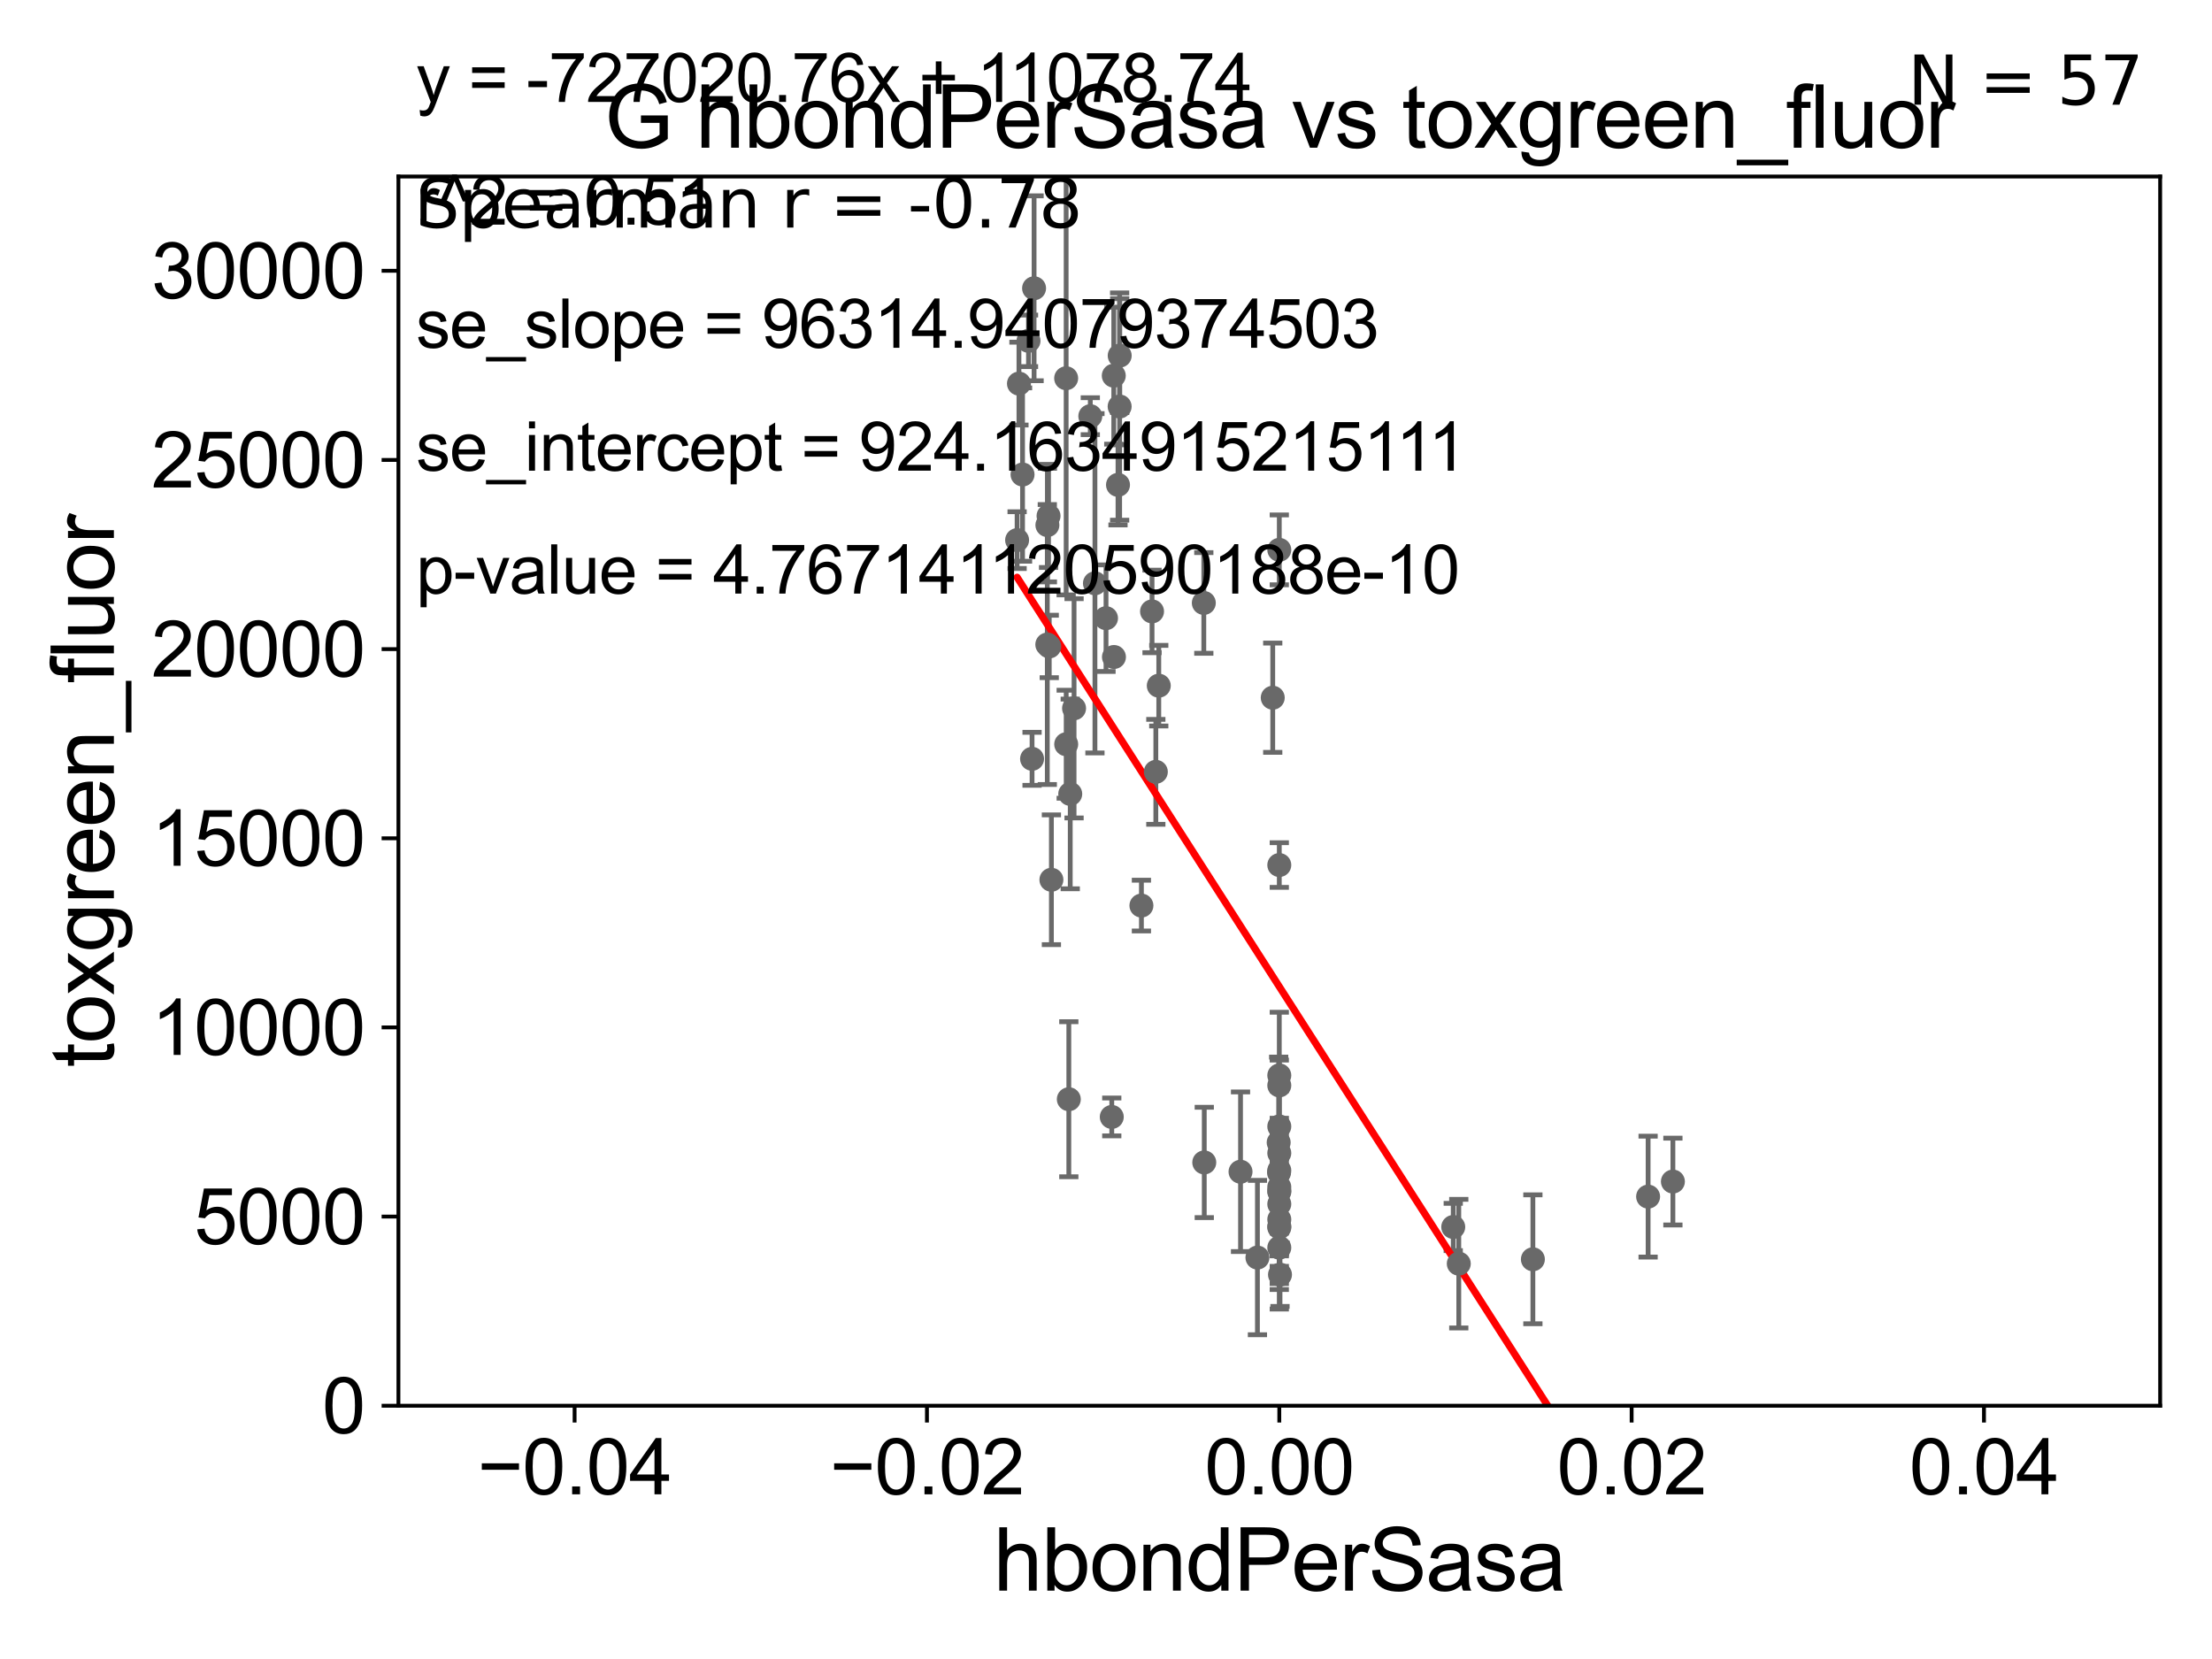 <?xml version="1.0" encoding="utf-8" standalone="no"?>
<!DOCTYPE svg PUBLIC "-//W3C//DTD SVG 1.1//EN"
  "http://www.w3.org/Graphics/SVG/1.1/DTD/svg11.dtd">
<svg xmlns:xlink="http://www.w3.org/1999/xlink" width="460.8pt" height="345.6pt" viewBox="0 0 460.8 345.6" xmlns="http://www.w3.org/2000/svg" version="1.1">
 <defs>
  <style type="text/css">*{stroke-linejoin: round; stroke-linecap: butt}</style>
 </defs>
 <g id="figure_1">
  <g id="patch_1">
   <path d="M 0 345.6 
L 460.8 345.6 
L 460.8 0 
L 0 0 
z
" style="fill: #ffffff"/>
  </g>
  <g id="axes_1">
   <g id="patch_2">
    <path d="M 83 292.84 
L 450 292.84 
L 450 36.775 
L 83 36.775 
z
" style="fill: #ffffff"/>
   </g>
   <g id="PathCollection_1">
    <defs>
     <path id="mcb29ef8243" d="M 0 1.118 
C 0.297 1.118 0.581 1 0.791 0.791 
C 1 0.581 1.118 0.297 1.118 0 
C 1.118 -0.297 1 -0.581 0.791 -0.791 
C 0.581 -1 0.297 -1.118 0 -1.118 
C -0.297 -1.118 -0.581 -1 -0.791 -0.791 
C -1 -0.581 -1.118 -0.297 -1.118 0 
C -1.118 0.297 -1 0.581 -0.791 0.791 
C -0.581 1 -0.297 1.118 0 1.118 
z
" style="stroke: #696969"/>
    </defs>
    <g clip-path="url(#p153fbd368a)">
     <use xlink:href="#mcb29ef8243" x="228.096" y="121.509" style="fill: #696969; stroke: #696969"/>
     <use xlink:href="#mcb29ef8243" x="266.5" y="255.698" style="fill: #696969; stroke: #696969"/>
     <use xlink:href="#mcb29ef8243" x="266.445" y="244.277" style="fill: #696969; stroke: #696969"/>
     <use xlink:href="#mcb29ef8243" x="266.5" y="259.913" style="fill: #696969; stroke: #696969"/>
     <use xlink:href="#mcb29ef8243" x="266.5" y="248.062" style="fill: #696969; stroke: #696969"/>
     <use xlink:href="#mcb29ef8243" x="266.5" y="114.543" style="fill: #696969; stroke: #696969"/>
     <use xlink:href="#mcb29ef8243" x="303.891" y="263.244" style="fill: #696969; stroke: #696969"/>
     <use xlink:href="#mcb29ef8243" x="302.737" y="255.603" style="fill: #696969; stroke: #696969"/>
     <use xlink:href="#mcb29ef8243" x="266.5" y="180.204" style="fill: #696969; stroke: #696969"/>
     <use xlink:href="#mcb29ef8243" x="266.5" y="255.473" style="fill: #696969; stroke: #696969"/>
     <use xlink:href="#mcb29ef8243" x="250.776" y="125.604" style="fill: #696969; stroke: #696969"/>
     <use xlink:href="#mcb29ef8243" x="250.871" y="242.157" style="fill: #696969; stroke: #696969"/>
     <use xlink:href="#mcb29ef8243" x="266.647" y="265.53" style="fill: #696969; stroke: #696969"/>
     <use xlink:href="#mcb29ef8243" x="258.425" y="244.096" style="fill: #696969; stroke: #696969"/>
     <use xlink:href="#mcb29ef8243" x="266.372" y="238" style="fill: #696969; stroke: #696969"/>
     <use xlink:href="#mcb29ef8243" x="266.5" y="224.022" style="fill: #696969; stroke: #696969"/>
     <use xlink:href="#mcb29ef8243" x="266.5" y="254.037" style="fill: #696969; stroke: #696969"/>
     <use xlink:href="#mcb29ef8243" x="266.5" y="240.209" style="fill: #696969; stroke: #696969"/>
     <use xlink:href="#mcb29ef8243" x="343.331" y="249.277" style="fill: #696969; stroke: #696969"/>
     <use xlink:href="#mcb29ef8243" x="266.5" y="250.824" style="fill: #696969; stroke: #696969"/>
     <use xlink:href="#mcb29ef8243" x="261.947" y="261.975" style="fill: #696969; stroke: #696969"/>
     <use xlink:href="#mcb29ef8243" x="266.5" y="234.659" style="fill: #696969; stroke: #696969"/>
     <use xlink:href="#mcb29ef8243" x="319.328" y="262.332" style="fill: #696969; stroke: #696969"/>
     <use xlink:href="#mcb29ef8243" x="348.496" y="246.141" style="fill: #696969; stroke: #696969"/>
     <use xlink:href="#mcb29ef8243" x="266.5" y="226.114" style="fill: #696969; stroke: #696969"/>
     <use xlink:href="#mcb29ef8243" x="266.5" y="247.285" style="fill: #696969; stroke: #696969"/>
     <use xlink:href="#mcb29ef8243" x="231.602" y="232.681" style="fill: #696969; stroke: #696969"/>
     <use xlink:href="#mcb29ef8243" x="266.5" y="243.825" style="fill: #696969; stroke: #696969"/>
     <use xlink:href="#mcb29ef8243" x="266.5" y="248.27" style="fill: #696969; stroke: #696969"/>
     <use xlink:href="#mcb29ef8243" x="212.266" y="79.913" style="fill: #696969; stroke: #696969"/>
     <use xlink:href="#mcb29ef8243" x="213.014" y="98.854" style="fill: #696969; stroke: #696969"/>
     <use xlink:href="#mcb29ef8243" x="215.418" y="60.054" style="fill: #696969; stroke: #696969"/>
     <use xlink:href="#mcb29ef8243" x="218.432" y="107.477" style="fill: #696969; stroke: #696969"/>
     <use xlink:href="#mcb29ef8243" x="222.109" y="155.039" style="fill: #696969; stroke: #696969"/>
     <use xlink:href="#mcb29ef8243" x="218.577" y="134.669" style="fill: #696969; stroke: #696969"/>
     <use xlink:href="#mcb29ef8243" x="219.027" y="183.272" style="fill: #696969; stroke: #696969"/>
     <use xlink:href="#mcb29ef8243" x="232.9" y="101.009" style="fill: #696969; stroke: #696969"/>
     <use xlink:href="#mcb29ef8243" x="218.173" y="134.265" style="fill: #696969; stroke: #696969"/>
     <use xlink:href="#mcb29ef8243" x="237.777" y="188.648" style="fill: #696969; stroke: #696969"/>
     <use xlink:href="#mcb29ef8243" x="233.241" y="84.686" style="fill: #696969; stroke: #696969"/>
     <use xlink:href="#mcb29ef8243" x="218.192" y="109.389" style="fill: #696969; stroke: #696969"/>
     <use xlink:href="#mcb29ef8243" x="232.02" y="78.259" style="fill: #696969; stroke: #696969"/>
     <use xlink:href="#mcb29ef8243" x="232.057" y="136.865" style="fill: #696969; stroke: #696969"/>
     <use xlink:href="#mcb29ef8243" x="214.259" y="71.003" style="fill: #696969; stroke: #696969"/>
     <use xlink:href="#mcb29ef8243" x="239.991" y="127.368" style="fill: #696969; stroke: #696969"/>
     <use xlink:href="#mcb29ef8243" x="230.403" y="128.779" style="fill: #696969; stroke: #696969"/>
     <use xlink:href="#mcb29ef8243" x="211.882" y="112.516" style="fill: #696969; stroke: #696969"/>
     <use xlink:href="#mcb29ef8243" x="233.253" y="74.086" style="fill: #696969; stroke: #696969"/>
     <use xlink:href="#mcb29ef8243" x="222.1" y="78.794" style="fill: #696969; stroke: #696969"/>
     <use xlink:href="#mcb29ef8243" x="227.13" y="86.698" style="fill: #696969; stroke: #696969"/>
     <use xlink:href="#mcb29ef8243" x="222.951" y="165.387" style="fill: #696969; stroke: #696969"/>
     <use xlink:href="#mcb29ef8243" x="214.998" y="158.076" style="fill: #696969; stroke: #696969"/>
     <use xlink:href="#mcb29ef8243" x="222.654" y="228.989" style="fill: #696969; stroke: #696969"/>
     <use xlink:href="#mcb29ef8243" x="241.395" y="142.84" style="fill: #696969; stroke: #696969"/>
     <use xlink:href="#mcb29ef8243" x="223.748" y="147.554" style="fill: #696969; stroke: #696969"/>
     <use xlink:href="#mcb29ef8243" x="240.781" y="160.788" style="fill: #696969; stroke: #696969"/>
     <use xlink:href="#mcb29ef8243" x="265.135" y="145.346" style="fill: #696969; stroke: #696969"/>
    </g>
   </g>
   <g id="matplotlib.axis_1">
    <g id="xtick_1">
     <g id="line2d_1">
      <defs>
       <path id="md3d08647a8" d="M 0 0 
L 0 3.5 
" style="stroke: #000000; stroke-width: 0.8"/>
      </defs>
      <g>
       <use xlink:href="#md3d08647a8" x="119.7" y="292.84" style="stroke: #000000; stroke-width: 0.8"/>
      </g>
     </g>
     <g id="text_1">
      <!-- −0.04 -->
      <g transform="translate(99.459 311.293)scale(0.16 -0.16)">
       <defs>
        <path id="ArialMT-2212" d="M 3381 1997 
L 356 1997 
L 356 2522 
L 3381 2522 
L 3381 1997 
z
" transform="scale(0.016)"/>
        <path id="ArialMT-30" d="M 266 2259 
Q 266 3072 433 3567 
Q 600 4063 929 4331 
Q 1259 4600 1759 4600 
Q 2128 4600 2406 4451 
Q 2684 4303 2865 4023 
Q 3047 3744 3150 3342 
Q 3253 2941 3253 2259 
Q 3253 1453 3087 958 
Q 2922 463 2592 192 
Q 2263 -78 1759 -78 
Q 1097 -78 719 397 
Q 266 969 266 2259 
z
M 844 2259 
Q 844 1131 1108 757 
Q 1372 384 1759 384 
Q 2147 384 2411 759 
Q 2675 1134 2675 2259 
Q 2675 3391 2411 3762 
Q 2147 4134 1753 4134 
Q 1366 4134 1134 3806 
Q 844 3388 844 2259 
z
" transform="scale(0.016)"/>
        <path id="ArialMT-2e" d="M 581 0 
L 581 641 
L 1222 641 
L 1222 0 
L 581 0 
z
" transform="scale(0.016)"/>
        <path id="ArialMT-34" d="M 2069 0 
L 2069 1097 
L 81 1097 
L 81 1613 
L 2172 4581 
L 2631 4581 
L 2631 1613 
L 3250 1613 
L 3250 1097 
L 2631 1097 
L 2631 0 
L 2069 0 
z
M 2069 1613 
L 2069 3678 
L 634 1613 
L 2069 1613 
z
" transform="scale(0.016)"/>
       </defs>
       <use xlink:href="#ArialMT-2212"/>
       <use xlink:href="#ArialMT-30" x="58.398"/>
       <use xlink:href="#ArialMT-2e" x="114.014"/>
       <use xlink:href="#ArialMT-30" x="141.797"/>
       <use xlink:href="#ArialMT-34" x="197.412"/>
      </g>
     </g>
    </g>
    <g id="xtick_2">
     <g id="line2d_2">
      <g>
       <use xlink:href="#md3d08647a8" x="193.1" y="292.84" style="stroke: #000000; stroke-width: 0.8"/>
      </g>
     </g>
     <g id="text_2">
      <!-- −0.02 -->
      <g transform="translate(172.859 311.293)scale(0.16 -0.16)">
       <defs>
        <path id="ArialMT-32" d="M 3222 541 
L 3222 0 
L 194 0 
Q 188 203 259 391 
Q 375 700 629 1000 
Q 884 1300 1366 1694 
Q 2113 2306 2375 2664 
Q 2638 3022 2638 3341 
Q 2638 3675 2398 3904 
Q 2159 4134 1775 4134 
Q 1369 4134 1125 3890 
Q 881 3647 878 3216 
L 300 3275 
Q 359 3922 746 4261 
Q 1134 4600 1788 4600 
Q 2447 4600 2831 4234 
Q 3216 3869 3216 3328 
Q 3216 3053 3103 2787 
Q 2991 2522 2730 2228 
Q 2469 1934 1863 1422 
Q 1356 997 1212 845 
Q 1069 694 975 541 
L 3222 541 
z
" transform="scale(0.016)"/>
       </defs>
       <use xlink:href="#ArialMT-2212"/>
       <use xlink:href="#ArialMT-30" x="58.398"/>
       <use xlink:href="#ArialMT-2e" x="114.014"/>
       <use xlink:href="#ArialMT-30" x="141.797"/>
       <use xlink:href="#ArialMT-32" x="197.412"/>
      </g>
     </g>
    </g>
    <g id="xtick_3">
     <g id="line2d_3">
      <g>
       <use xlink:href="#md3d08647a8" x="266.5" y="292.84" style="stroke: #000000; stroke-width: 0.8"/>
      </g>
     </g>
     <g id="text_3">
      <!-- 0.00 -->
      <g transform="translate(250.931 311.293)scale(0.16 -0.16)">
       <use xlink:href="#ArialMT-30"/>
       <use xlink:href="#ArialMT-2e" x="55.615"/>
       <use xlink:href="#ArialMT-30" x="83.398"/>
       <use xlink:href="#ArialMT-30" x="139.014"/>
      </g>
     </g>
    </g>
    <g id="xtick_4">
     <g id="line2d_4">
      <g>
       <use xlink:href="#md3d08647a8" x="339.9" y="292.84" style="stroke: #000000; stroke-width: 0.8"/>
      </g>
     </g>
     <g id="text_4">
      <!-- 0.02 -->
      <g transform="translate(324.331 311.293)scale(0.16 -0.16)">
       <use xlink:href="#ArialMT-30"/>
       <use xlink:href="#ArialMT-2e" x="55.615"/>
       <use xlink:href="#ArialMT-30" x="83.398"/>
       <use xlink:href="#ArialMT-32" x="139.014"/>
      </g>
     </g>
    </g>
    <g id="xtick_5">
     <g id="line2d_5">
      <g>
       <use xlink:href="#md3d08647a8" x="413.3" y="292.84" style="stroke: #000000; stroke-width: 0.8"/>
      </g>
     </g>
     <g id="text_5">
      <!-- 0.04 -->
      <g transform="translate(397.731 311.293)scale(0.16 -0.16)">
       <use xlink:href="#ArialMT-30"/>
       <use xlink:href="#ArialMT-2e" x="55.615"/>
       <use xlink:href="#ArialMT-30" x="83.398"/>
       <use xlink:href="#ArialMT-34" x="139.014"/>
      </g>
     </g>
    </g>
    <g id="text_6">
     <!-- hbondPerSasa -->
     <g transform="translate(206.958 331.357)scale(0.18 -0.18)">
      <defs>
       <path id="ArialMT-68" d="M 422 0 
L 422 4581 
L 984 4581 
L 984 2938 
Q 1378 3394 1978 3394 
Q 2347 3394 2619 3248 
Q 2891 3103 3008 2847 
Q 3125 2591 3125 2103 
L 3125 0 
L 2563 0 
L 2563 2103 
Q 2563 2525 2380 2717 
Q 2197 2909 1863 2909 
Q 1613 2909 1392 2779 
Q 1172 2650 1078 2428 
Q 984 2206 984 1816 
L 984 0 
L 422 0 
z
" transform="scale(0.016)"/>
       <path id="ArialMT-62" d="M 941 0 
L 419 0 
L 419 4581 
L 981 4581 
L 981 2947 
Q 1338 3394 1891 3394 
Q 2197 3394 2470 3270 
Q 2744 3147 2920 2923 
Q 3097 2700 3197 2384 
Q 3297 2069 3297 1709 
Q 3297 856 2875 390 
Q 2453 -75 1863 -75 
Q 1275 -75 941 416 
L 941 0 
z
M 934 1684 
Q 934 1088 1097 822 
Q 1363 388 1816 388 
Q 2184 388 2453 708 
Q 2722 1028 2722 1663 
Q 2722 2313 2464 2622 
Q 2206 2931 1841 2931 
Q 1472 2931 1203 2611 
Q 934 2291 934 1684 
z
" transform="scale(0.016)"/>
       <path id="ArialMT-6f" d="M 213 1659 
Q 213 2581 725 3025 
Q 1153 3394 1769 3394 
Q 2453 3394 2887 2945 
Q 3322 2497 3322 1706 
Q 3322 1066 3130 698 
Q 2938 331 2570 128 
Q 2203 -75 1769 -75 
Q 1072 -75 642 372 
Q 213 819 213 1659 
z
M 791 1659 
Q 791 1022 1069 705 
Q 1347 388 1769 388 
Q 2188 388 2466 706 
Q 2744 1025 2744 1678 
Q 2744 2294 2464 2611 
Q 2184 2928 1769 2928 
Q 1347 2928 1069 2612 
Q 791 2297 791 1659 
z
" transform="scale(0.016)"/>
       <path id="ArialMT-6e" d="M 422 0 
L 422 3319 
L 928 3319 
L 928 2847 
Q 1294 3394 1984 3394 
Q 2284 3394 2536 3286 
Q 2788 3178 2913 3003 
Q 3038 2828 3088 2588 
Q 3119 2431 3119 2041 
L 3119 0 
L 2556 0 
L 2556 2019 
Q 2556 2363 2490 2533 
Q 2425 2703 2258 2804 
Q 2091 2906 1866 2906 
Q 1506 2906 1245 2678 
Q 984 2450 984 1813 
L 984 0 
L 422 0 
z
" transform="scale(0.016)"/>
       <path id="ArialMT-64" d="M 2575 0 
L 2575 419 
Q 2259 -75 1647 -75 
Q 1250 -75 917 144 
Q 584 363 401 755 
Q 219 1147 219 1656 
Q 219 2153 384 2558 
Q 550 2963 881 3178 
Q 1213 3394 1622 3394 
Q 1922 3394 2156 3267 
Q 2391 3141 2538 2938 
L 2538 4581 
L 3097 4581 
L 3097 0 
L 2575 0 
z
M 797 1656 
Q 797 1019 1065 703 
Q 1334 388 1700 388 
Q 2069 388 2326 689 
Q 2584 991 2584 1609 
Q 2584 2291 2321 2609 
Q 2059 2928 1675 2928 
Q 1300 2928 1048 2622 
Q 797 2316 797 1656 
z
" transform="scale(0.016)"/>
       <path id="ArialMT-50" d="M 494 0 
L 494 4581 
L 2222 4581 
Q 2678 4581 2919 4538 
Q 3256 4481 3484 4323 
Q 3713 4166 3852 3881 
Q 3991 3597 3991 3256 
Q 3991 2672 3619 2267 
Q 3247 1863 2275 1863 
L 1100 1863 
L 1100 0 
L 494 0 
z
M 1100 2403 
L 2284 2403 
Q 2872 2403 3119 2622 
Q 3366 2841 3366 3238 
Q 3366 3525 3220 3729 
Q 3075 3934 2838 4000 
Q 2684 4041 2272 4041 
L 1100 4041 
L 1100 2403 
z
" transform="scale(0.016)"/>
       <path id="ArialMT-65" d="M 2694 1069 
L 3275 997 
Q 3138 488 2766 206 
Q 2394 -75 1816 -75 
Q 1088 -75 661 373 
Q 234 822 234 1631 
Q 234 2469 665 2931 
Q 1097 3394 1784 3394 
Q 2450 3394 2872 2941 
Q 3294 2488 3294 1666 
Q 3294 1616 3291 1516 
L 816 1516 
Q 847 969 1125 678 
Q 1403 388 1819 388 
Q 2128 388 2347 550 
Q 2566 713 2694 1069 
z
M 847 1978 
L 2700 1978 
Q 2663 2397 2488 2606 
Q 2219 2931 1791 2931 
Q 1403 2931 1139 2672 
Q 875 2413 847 1978 
z
" transform="scale(0.016)"/>
       <path id="ArialMT-72" d="M 416 0 
L 416 3319 
L 922 3319 
L 922 2816 
Q 1116 3169 1280 3281 
Q 1444 3394 1641 3394 
Q 1925 3394 2219 3213 
L 2025 2691 
Q 1819 2813 1613 2813 
Q 1428 2813 1281 2702 
Q 1134 2591 1072 2394 
Q 978 2094 978 1738 
L 978 0 
L 416 0 
z
" transform="scale(0.016)"/>
       <path id="ArialMT-53" d="M 288 1472 
L 859 1522 
Q 900 1178 1048 958 
Q 1197 738 1509 602 
Q 1822 466 2213 466 
Q 2559 466 2825 569 
Q 3091 672 3220 851 
Q 3350 1031 3350 1244 
Q 3350 1459 3225 1620 
Q 3100 1781 2813 1891 
Q 2628 1963 1997 2114 
Q 1366 2266 1113 2400 
Q 784 2572 623 2826 
Q 463 3081 463 3397 
Q 463 3744 659 4045 
Q 856 4347 1234 4503 
Q 1613 4659 2075 4659 
Q 2584 4659 2973 4495 
Q 3363 4331 3572 4012 
Q 3781 3694 3797 3291 
L 3216 3247 
Q 3169 3681 2898 3903 
Q 2628 4125 2100 4125 
Q 1550 4125 1298 3923 
Q 1047 3722 1047 3438 
Q 1047 3191 1225 3031 
Q 1400 2872 2139 2705 
Q 2878 2538 3153 2413 
Q 3553 2228 3743 1945 
Q 3934 1663 3934 1294 
Q 3934 928 3725 604 
Q 3516 281 3123 101 
Q 2731 -78 2241 -78 
Q 1619 -78 1198 103 
Q 778 284 539 648 
Q 300 1013 288 1472 
z
" transform="scale(0.016)"/>
       <path id="ArialMT-61" d="M 2588 409 
Q 2275 144 1986 34 
Q 1697 -75 1366 -75 
Q 819 -75 525 192 
Q 231 459 231 875 
Q 231 1119 342 1320 
Q 453 1522 633 1644 
Q 813 1766 1038 1828 
Q 1203 1872 1538 1913 
Q 2219 1994 2541 2106 
Q 2544 2222 2544 2253 
Q 2544 2597 2384 2738 
Q 2169 2928 1744 2928 
Q 1347 2928 1158 2789 
Q 969 2650 878 2297 
L 328 2372 
Q 403 2725 575 2942 
Q 747 3159 1072 3276 
Q 1397 3394 1825 3394 
Q 2250 3394 2515 3294 
Q 2781 3194 2906 3042 
Q 3031 2891 3081 2659 
Q 3109 2516 3109 2141 
L 3109 1391 
Q 3109 606 3145 398 
Q 3181 191 3288 0 
L 2700 0 
Q 2613 175 2588 409 
z
M 2541 1666 
Q 2234 1541 1622 1453 
Q 1275 1403 1131 1340 
Q 988 1278 909 1158 
Q 831 1038 831 891 
Q 831 666 1001 516 
Q 1172 366 1500 366 
Q 1825 366 2078 508 
Q 2331 650 2450 897 
Q 2541 1088 2541 1459 
L 2541 1666 
z
" transform="scale(0.016)"/>
       <path id="ArialMT-73" d="M 197 991 
L 753 1078 
Q 800 744 1014 566 
Q 1228 388 1613 388 
Q 2000 388 2187 545 
Q 2375 703 2375 916 
Q 2375 1106 2209 1216 
Q 2094 1291 1634 1406 
Q 1016 1563 777 1677 
Q 538 1791 414 1992 
Q 291 2194 291 2438 
Q 291 2659 392 2848 
Q 494 3038 669 3163 
Q 800 3259 1026 3326 
Q 1253 3394 1513 3394 
Q 1903 3394 2198 3281 
Q 2494 3169 2634 2976 
Q 2775 2784 2828 2463 
L 2278 2388 
Q 2241 2644 2061 2787 
Q 1881 2931 1553 2931 
Q 1166 2931 1000 2803 
Q 834 2675 834 2503 
Q 834 2394 903 2306 
Q 972 2216 1119 2156 
Q 1203 2125 1616 2013 
Q 2213 1853 2448 1751 
Q 2684 1650 2818 1456 
Q 2953 1263 2953 975 
Q 2953 694 2789 445 
Q 2625 197 2315 61 
Q 2006 -75 1616 -75 
Q 969 -75 630 194 
Q 291 463 197 991 
z
" transform="scale(0.016)"/>
      </defs>
      <use xlink:href="#ArialMT-68"/>
      <use xlink:href="#ArialMT-62" x="55.615"/>
      <use xlink:href="#ArialMT-6f" x="111.23"/>
      <use xlink:href="#ArialMT-6e" x="166.846"/>
      <use xlink:href="#ArialMT-64" x="222.461"/>
      <use xlink:href="#ArialMT-50" x="278.076"/>
      <use xlink:href="#ArialMT-65" x="344.775"/>
      <use xlink:href="#ArialMT-72" x="400.391"/>
      <use xlink:href="#ArialMT-53" x="433.691"/>
      <use xlink:href="#ArialMT-61" x="500.391"/>
      <use xlink:href="#ArialMT-73" x="556.006"/>
      <use xlink:href="#ArialMT-61" x="606.006"/>
     </g>
    </g>
   </g>
   <g id="matplotlib.axis_2">
    <g id="ytick_1">
     <g id="line2d_6">
      <defs>
       <path id="m2c70830b8e" d="M 0 0 
L -3.5 0 
" style="stroke: #000000; stroke-width: 0.8"/>
      </defs>
      <g>
       <use xlink:href="#m2c70830b8e" x="83" y="292.84" style="stroke: #000000; stroke-width: 0.8"/>
      </g>
     </g>
     <g id="text_7">
      <!-- 0 -->
      <g transform="translate(67.103 298.566)scale(0.16 -0.16)">
       <use xlink:href="#ArialMT-30"/>
      </g>
     </g>
    </g>
    <g id="ytick_2">
     <g id="line2d_7">
      <g>
       <use xlink:href="#m2c70830b8e" x="83" y="253.435" style="stroke: #000000; stroke-width: 0.8"/>
      </g>
     </g>
     <g id="text_8">
      <!-- 5000 -->
      <g transform="translate(40.41 259.162)scale(0.16 -0.16)">
       <defs>
        <path id="ArialMT-35" d="M 266 1200 
L 856 1250 
Q 922 819 1161 601 
Q 1400 384 1738 384 
Q 2144 384 2425 690 
Q 2706 997 2706 1503 
Q 2706 1984 2436 2262 
Q 2166 2541 1728 2541 
Q 1456 2541 1237 2417 
Q 1019 2294 894 2097 
L 366 2166 
L 809 4519 
L 3088 4519 
L 3088 3981 
L 1259 3981 
L 1013 2750 
Q 1425 3038 1878 3038 
Q 2478 3038 2890 2622 
Q 3303 2206 3303 1553 
Q 3303 931 2941 478 
Q 2500 -78 1738 -78 
Q 1113 -78 717 272 
Q 322 622 266 1200 
z
" transform="scale(0.016)"/>
       </defs>
       <use xlink:href="#ArialMT-35"/>
       <use xlink:href="#ArialMT-30" x="55.615"/>
       <use xlink:href="#ArialMT-30" x="111.23"/>
       <use xlink:href="#ArialMT-30" x="166.846"/>
      </g>
     </g>
    </g>
    <g id="ytick_3">
     <g id="line2d_8">
      <g>
       <use xlink:href="#m2c70830b8e" x="83" y="214.031" style="stroke: #000000; stroke-width: 0.8"/>
      </g>
     </g>
     <g id="text_9">
      <!-- 10000 -->
      <g transform="translate(31.512 219.757)scale(0.16 -0.16)">
       <defs>
        <path id="ArialMT-31" d="M 2384 0 
L 1822 0 
L 1822 3584 
Q 1619 3391 1289 3197 
Q 959 3003 697 2906 
L 697 3450 
Q 1169 3672 1522 3987 
Q 1875 4303 2022 4600 
L 2384 4600 
L 2384 0 
z
" transform="scale(0.016)"/>
       </defs>
       <use xlink:href="#ArialMT-31"/>
       <use xlink:href="#ArialMT-30" x="55.615"/>
       <use xlink:href="#ArialMT-30" x="111.23"/>
       <use xlink:href="#ArialMT-30" x="166.846"/>
       <use xlink:href="#ArialMT-30" x="222.461"/>
      </g>
     </g>
    </g>
    <g id="ytick_4">
     <g id="line2d_9">
      <g>
       <use xlink:href="#m2c70830b8e" x="83" y="174.626" style="stroke: #000000; stroke-width: 0.8"/>
      </g>
     </g>
     <g id="text_10">
      <!-- 15000 -->
      <g transform="translate(31.512 180.352)scale(0.16 -0.16)">
       <use xlink:href="#ArialMT-31"/>
       <use xlink:href="#ArialMT-35" x="55.615"/>
       <use xlink:href="#ArialMT-30" x="111.23"/>
       <use xlink:href="#ArialMT-30" x="166.846"/>
       <use xlink:href="#ArialMT-30" x="222.461"/>
      </g>
     </g>
    </g>
    <g id="ytick_5">
     <g id="line2d_10">
      <g>
       <use xlink:href="#m2c70830b8e" x="83" y="135.221" style="stroke: #000000; stroke-width: 0.8"/>
      </g>
     </g>
     <g id="text_11">
      <!-- 20000 -->
      <g transform="translate(31.512 140.948)scale(0.16 -0.16)">
       <use xlink:href="#ArialMT-32"/>
       <use xlink:href="#ArialMT-30" x="55.615"/>
       <use xlink:href="#ArialMT-30" x="111.23"/>
       <use xlink:href="#ArialMT-30" x="166.846"/>
       <use xlink:href="#ArialMT-30" x="222.461"/>
      </g>
     </g>
    </g>
    <g id="ytick_6">
     <g id="line2d_11">
      <g>
       <use xlink:href="#m2c70830b8e" x="83" y="95.817" style="stroke: #000000; stroke-width: 0.8"/>
      </g>
     </g>
     <g id="text_12">
      <!-- 25000 -->
      <g transform="translate(31.512 101.543)scale(0.16 -0.16)">
       <use xlink:href="#ArialMT-32"/>
       <use xlink:href="#ArialMT-35" x="55.615"/>
       <use xlink:href="#ArialMT-30" x="111.23"/>
       <use xlink:href="#ArialMT-30" x="166.846"/>
       <use xlink:href="#ArialMT-30" x="222.461"/>
      </g>
     </g>
    </g>
    <g id="ytick_7">
     <g id="line2d_12">
      <g>
       <use xlink:href="#m2c70830b8e" x="83" y="56.412" style="stroke: #000000; stroke-width: 0.8"/>
      </g>
     </g>
     <g id="text_13">
      <!-- 30000 -->
      <g transform="translate(31.512 62.138)scale(0.16 -0.16)">
       <defs>
        <path id="ArialMT-33" d="M 269 1209 
L 831 1284 
Q 928 806 1161 595 
Q 1394 384 1728 384 
Q 2125 384 2398 659 
Q 2672 934 2672 1341 
Q 2672 1728 2419 1979 
Q 2166 2231 1775 2231 
Q 1616 2231 1378 2169 
L 1441 2663 
Q 1497 2656 1531 2656 
Q 1891 2656 2178 2843 
Q 2466 3031 2466 3422 
Q 2466 3731 2256 3934 
Q 2047 4138 1716 4138 
Q 1388 4138 1169 3931 
Q 950 3725 888 3313 
L 325 3413 
Q 428 3978 793 4289 
Q 1159 4600 1703 4600 
Q 2078 4600 2393 4439 
Q 2709 4278 2876 4000 
Q 3044 3722 3044 3409 
Q 3044 3113 2884 2869 
Q 2725 2625 2413 2481 
Q 2819 2388 3044 2092 
Q 3269 1797 3269 1353 
Q 3269 753 2831 336 
Q 2394 -81 1725 -81 
Q 1122 -81 723 278 
Q 325 638 269 1209 
z
" transform="scale(0.016)"/>
       </defs>
       <use xlink:href="#ArialMT-33"/>
       <use xlink:href="#ArialMT-30" x="55.615"/>
       <use xlink:href="#ArialMT-30" x="111.23"/>
       <use xlink:href="#ArialMT-30" x="166.846"/>
       <use xlink:href="#ArialMT-30" x="222.461"/>
      </g>
     </g>
    </g>
    <g id="text_14">
     <!-- toxgreen_fluor -->
     <g transform="translate(23.724 222.34)rotate(-90)scale(0.18 -0.18)">
      <defs>
       <path id="ArialMT-74" d="M 1650 503 
L 1731 6 
Q 1494 -44 1306 -44 
Q 1000 -44 831 53 
Q 663 150 594 308 
Q 525 466 525 972 
L 525 2881 
L 113 2881 
L 113 3319 
L 525 3319 
L 525 4141 
L 1084 4478 
L 1084 3319 
L 1650 3319 
L 1650 2881 
L 1084 2881 
L 1084 941 
Q 1084 700 1114 631 
Q 1144 563 1211 522 
Q 1278 481 1403 481 
Q 1497 481 1650 503 
z
" transform="scale(0.016)"/>
       <path id="ArialMT-78" d="M 47 0 
L 1259 1725 
L 138 3319 
L 841 3319 
L 1350 2541 
Q 1494 2319 1581 2169 
Q 1719 2375 1834 2534 
L 2394 3319 
L 3066 3319 
L 1919 1756 
L 3153 0 
L 2463 0 
L 1781 1031 
L 1600 1309 
L 728 0 
L 47 0 
z
" transform="scale(0.016)"/>
       <path id="ArialMT-67" d="M 319 -275 
L 866 -356 
Q 900 -609 1056 -725 
Q 1266 -881 1628 -881 
Q 2019 -881 2231 -725 
Q 2444 -569 2519 -288 
Q 2563 -116 2559 434 
Q 2191 0 1641 0 
Q 956 0 581 494 
Q 206 988 206 1678 
Q 206 2153 378 2554 
Q 550 2956 876 3175 
Q 1203 3394 1644 3394 
Q 2231 3394 2613 2919 
L 2613 3319 
L 3131 3319 
L 3131 450 
Q 3131 -325 2973 -648 
Q 2816 -972 2473 -1159 
Q 2131 -1347 1631 -1347 
Q 1038 -1347 672 -1080 
Q 306 -813 319 -275 
z
M 784 1719 
Q 784 1066 1043 766 
Q 1303 466 1694 466 
Q 2081 466 2343 764 
Q 2606 1063 2606 1700 
Q 2606 2309 2336 2618 
Q 2066 2928 1684 2928 
Q 1309 2928 1046 2623 
Q 784 2319 784 1719 
z
" transform="scale(0.016)"/>
       <path id="ArialMT-5f" d="M -97 -1272 
L -97 -866 
L 3631 -866 
L 3631 -1272 
L -97 -1272 
z
" transform="scale(0.016)"/>
       <path id="ArialMT-66" d="M 556 0 
L 556 2881 
L 59 2881 
L 59 3319 
L 556 3319 
L 556 3672 
Q 556 4006 616 4169 
Q 697 4388 901 4523 
Q 1106 4659 1475 4659 
Q 1713 4659 2000 4603 
L 1916 4113 
Q 1741 4144 1584 4144 
Q 1328 4144 1222 4034 
Q 1116 3925 1116 3625 
L 1116 3319 
L 1763 3319 
L 1763 2881 
L 1116 2881 
L 1116 0 
L 556 0 
z
" transform="scale(0.016)"/>
       <path id="ArialMT-6c" d="M 409 0 
L 409 4581 
L 972 4581 
L 972 0 
L 409 0 
z
" transform="scale(0.016)"/>
       <path id="ArialMT-75" d="M 2597 0 
L 2597 488 
Q 2209 -75 1544 -75 
Q 1250 -75 995 37 
Q 741 150 617 320 
Q 494 491 444 738 
Q 409 903 409 1263 
L 409 3319 
L 972 3319 
L 972 1478 
Q 972 1038 1006 884 
Q 1059 663 1231 536 
Q 1403 409 1656 409 
Q 1909 409 2131 539 
Q 2353 669 2445 892 
Q 2538 1116 2538 1541 
L 2538 3319 
L 3100 3319 
L 3100 0 
L 2597 0 
z
" transform="scale(0.016)"/>
      </defs>
      <use xlink:href="#ArialMT-74"/>
      <use xlink:href="#ArialMT-6f" x="27.783"/>
      <use xlink:href="#ArialMT-78" x="83.398"/>
      <use xlink:href="#ArialMT-67" x="133.398"/>
      <use xlink:href="#ArialMT-72" x="189.014"/>
      <use xlink:href="#ArialMT-65" x="222.314"/>
      <use xlink:href="#ArialMT-65" x="277.93"/>
      <use xlink:href="#ArialMT-6e" x="333.545"/>
      <use xlink:href="#ArialMT-5f" x="389.16"/>
      <use xlink:href="#ArialMT-66" x="444.775"/>
      <use xlink:href="#ArialMT-6c" x="472.559"/>
      <use xlink:href="#ArialMT-75" x="494.775"/>
      <use xlink:href="#ArialMT-6f" x="550.391"/>
      <use xlink:href="#ArialMT-72" x="606.006"/>
     </g>
    </g>
   </g>
   <g id="LineCollection_1">
    <path d="M 228.096 156.853 
L 228.096 86.165 
" clip-path="url(#p153fbd368a)" style="fill: none; stroke: #696969"/>
    <path d="M 266.5 263.806 
L 266.5 247.59 
" clip-path="url(#p153fbd368a)" style="fill: none; stroke: #696969"/>
    <path d="M 266.445 254.255 
L 266.445 234.299 
" clip-path="url(#p153fbd368a)" style="fill: none; stroke: #696969"/>
    <path d="M 266.5 272.705 
L 266.5 247.12 
" clip-path="url(#p153fbd368a)" style="fill: none; stroke: #696969"/>
    <path d="M 266.5 254.149 
L 266.5 241.976 
" clip-path="url(#p153fbd368a)" style="fill: none; stroke: #696969"/>
    <path d="M 266.5 121.822 
L 266.5 107.264 
" clip-path="url(#p153fbd368a)" style="fill: none; stroke: #696969"/>
    <path d="M 303.891 276.639 
L 303.891 249.848 
" clip-path="url(#p153fbd368a)" style="fill: none; stroke: #696969"/>
    <path d="M 302.737 260.527 
L 302.737 250.679 
" clip-path="url(#p153fbd368a)" style="fill: none; stroke: #696969"/>
    <path d="M 266.5 184.856 
L 266.5 175.551 
" clip-path="url(#p153fbd368a)" style="fill: none; stroke: #696969"/>
    <path d="M 266.5 261.269 
L 266.5 249.676 
" clip-path="url(#p153fbd368a)" style="fill: none; stroke: #696969"/>
    <path d="M 250.776 136.09 
L 250.776 115.117 
" clip-path="url(#p153fbd368a)" style="fill: none; stroke: #696969"/>
    <path d="M 250.871 253.647 
L 250.871 230.666 
" clip-path="url(#p153fbd368a)" style="fill: none; stroke: #696969"/>
    <path d="M 266.647 272.148 
L 266.647 258.911 
" clip-path="url(#p153fbd368a)" style="fill: none; stroke: #696969"/>
    <path d="M 258.425 260.72 
L 258.425 227.471 
" clip-path="url(#p153fbd368a)" style="fill: none; stroke: #696969"/>
    <path d="M 266.372 255.789 
L 266.372 220.212 
" clip-path="url(#p153fbd368a)" style="fill: none; stroke: #696969"/>
    <path d="M 266.5 227.21 
L 266.5 220.833 
" clip-path="url(#p153fbd368a)" style="fill: none; stroke: #696969"/>
    <path d="M 266.5 268.638 
L 266.5 239.436 
" clip-path="url(#p153fbd368a)" style="fill: none; stroke: #696969"/>
    <path d="M 266.5 245.196 
L 266.5 235.223 
" clip-path="url(#p153fbd368a)" style="fill: none; stroke: #696969"/>
    <path d="M 343.331 261.868 
L 343.331 236.686 
" clip-path="url(#p153fbd368a)" style="fill: none; stroke: #696969"/>
    <path d="M 266.5 267.388 
L 266.5 234.26 
" clip-path="url(#p153fbd368a)" style="fill: none; stroke: #696969"/>
    <path d="M 261.947 278.053 
L 261.947 245.896 
" clip-path="url(#p153fbd368a)" style="fill: none; stroke: #696969"/>
    <path d="M 266.5 245.147 
L 266.5 224.171 
" clip-path="url(#p153fbd368a)" style="fill: none; stroke: #696969"/>
    <path d="M 319.328 275.758 
L 319.328 248.906 
" clip-path="url(#p153fbd368a)" style="fill: none; stroke: #696969"/>
    <path d="M 348.496 255.187 
L 348.496 237.096 
" clip-path="url(#p153fbd368a)" style="fill: none; stroke: #696969"/>
    <path d="M 266.5 241.355 
L 266.5 210.872 
" clip-path="url(#p153fbd368a)" style="fill: none; stroke: #696969"/>
    <path d="M 266.5 261.621 
L 266.5 232.949 
" clip-path="url(#p153fbd368a)" style="fill: none; stroke: #696969"/>
    <path d="M 231.602 236.627 
L 231.602 228.734 
" clip-path="url(#p153fbd368a)" style="fill: none; stroke: #696969"/>
    <path d="M 266.5 251.06 
L 266.5 236.589 
" clip-path="url(#p153fbd368a)" style="fill: none; stroke: #696969"/>
    <path d="M 266.5 256.868 
L 266.5 239.671 
" clip-path="url(#p153fbd368a)" style="fill: none; stroke: #696969"/>
    <path d="M 212.266 88.543 
L 212.266 71.283 
" clip-path="url(#p153fbd368a)" style="fill: none; stroke: #696969"/>
    <path d="M 213.014 116.912 
L 213.014 80.797 
" clip-path="url(#p153fbd368a)" style="fill: none; stroke: #696969"/>
    <path d="M 215.418 79.311 
L 215.418 40.796 
" clip-path="url(#p153fbd368a)" style="fill: none; stroke: #696969"/>
    <path d="M 218.432 118.22 
L 218.432 96.734 
" clip-path="url(#p153fbd368a)" style="fill: none; stroke: #696969"/>
    <path d="M 222.109 166.291 
L 222.109 143.787 
" clip-path="url(#p153fbd368a)" style="fill: none; stroke: #696969"/>
    <path d="M 218.577 141.174 
L 218.577 128.164 
" clip-path="url(#p153fbd368a)" style="fill: none; stroke: #696969"/>
    <path d="M 219.027 196.787 
L 219.027 169.756 
" clip-path="url(#p153fbd368a)" style="fill: none; stroke: #696969"/>
    <path d="M 232.9 109.352 
L 232.9 92.666 
" clip-path="url(#p153fbd368a)" style="fill: none; stroke: #696969"/>
    <path d="M 218.173 163.427 
L 218.173 105.104 
" clip-path="url(#p153fbd368a)" style="fill: none; stroke: #696969"/>
    <path d="M 237.777 193.934 
L 237.777 183.362 
" clip-path="url(#p153fbd368a)" style="fill: none; stroke: #696969"/>
    <path d="M 233.241 108.359 
L 233.241 61.014 
" clip-path="url(#p153fbd368a)" style="fill: none; stroke: #696969"/>
    <path d="M 218.192 121.222 
L 218.192 97.555 
" clip-path="url(#p153fbd368a)" style="fill: none; stroke: #696969"/>
    <path d="M 232.02 92.522 
L 232.02 63.995 
" clip-path="url(#p153fbd368a)" style="fill: none; stroke: #696969"/>
    <path d="M 232.057 137.403 
L 232.057 136.327 
" clip-path="url(#p153fbd368a)" style="fill: none; stroke: #696969"/>
    <path d="M 214.259 76.37 
L 214.259 65.636 
" clip-path="url(#p153fbd368a)" style="fill: none; stroke: #696969"/>
    <path d="M 239.991 135.966 
L 239.991 118.769 
" clip-path="url(#p153fbd368a)" style="fill: none; stroke: #696969"/>
    <path d="M 230.403 139.882 
L 230.403 117.676 
" clip-path="url(#p153fbd368a)" style="fill: none; stroke: #696969"/>
    <path d="M 211.882 118.43 
L 211.882 106.603 
" clip-path="url(#p153fbd368a)" style="fill: none; stroke: #696969"/>
    <path d="M 233.253 85.949 
L 233.253 62.223 
" clip-path="url(#p153fbd368a)" style="fill: none; stroke: #696969"/>
    <path d="M 222.1 123.929 
L 222.1 33.658 
" clip-path="url(#p153fbd368a)" style="fill: none; stroke: #696969"/>
    <path d="M 227.13 90.541 
L 227.13 82.854 
" clip-path="url(#p153fbd368a)" style="fill: none; stroke: #696969"/>
    <path d="M 222.951 185.147 
L 222.951 145.627 
" clip-path="url(#p153fbd368a)" style="fill: none; stroke: #696969"/>
    <path d="M 214.998 163.596 
L 214.998 152.555 
" clip-path="url(#p153fbd368a)" style="fill: none; stroke: #696969"/>
    <path d="M 222.654 245.137 
L 222.654 212.84 
" clip-path="url(#p153fbd368a)" style="fill: none; stroke: #696969"/>
    <path d="M 241.395 151.238 
L 241.395 134.442 
" clip-path="url(#p153fbd368a)" style="fill: none; stroke: #696969"/>
    <path d="M 223.748 170.389 
L 223.748 124.719 
" clip-path="url(#p153fbd368a)" style="fill: none; stroke: #696969"/>
    <path d="M 240.781 171.716 
L 240.781 149.86 
" clip-path="url(#p153fbd368a)" style="fill: none; stroke: #696969"/>
    <path d="M 265.135 156.728 
L 265.135 133.963 
" clip-path="url(#p153fbd368a)" style="fill: none; stroke: #696969"/>
   </g>
   <g id="line2d_13">
    <defs>
     <path id="mc577ae9152" d="M 2 0 
L -2 -0 
" style="stroke: #696969"/>
    </defs>
    <g clip-path="url(#p153fbd368a)">
     <use xlink:href="#mc577ae9152" x="228.096" y="156.853" style="fill: #696969; stroke: #696969"/>
     <use xlink:href="#mc577ae9152" x="266.5" y="263.806" style="fill: #696969; stroke: #696969"/>
     <use xlink:href="#mc577ae9152" x="266.445" y="254.255" style="fill: #696969; stroke: #696969"/>
     <use xlink:href="#mc577ae9152" x="266.5" y="272.705" style="fill: #696969; stroke: #696969"/>
     <use xlink:href="#mc577ae9152" x="266.5" y="254.149" style="fill: #696969; stroke: #696969"/>
     <use xlink:href="#mc577ae9152" x="266.5" y="121.822" style="fill: #696969; stroke: #696969"/>
     <use xlink:href="#mc577ae9152" x="303.891" y="276.639" style="fill: #696969; stroke: #696969"/>
     <use xlink:href="#mc577ae9152" x="302.737" y="260.527" style="fill: #696969; stroke: #696969"/>
     <use xlink:href="#mc577ae9152" x="266.5" y="184.856" style="fill: #696969; stroke: #696969"/>
     <use xlink:href="#mc577ae9152" x="266.5" y="261.269" style="fill: #696969; stroke: #696969"/>
     <use xlink:href="#mc577ae9152" x="250.776" y="136.09" style="fill: #696969; stroke: #696969"/>
     <use xlink:href="#mc577ae9152" x="250.871" y="253.647" style="fill: #696969; stroke: #696969"/>
     <use xlink:href="#mc577ae9152" x="266.647" y="272.148" style="fill: #696969; stroke: #696969"/>
     <use xlink:href="#mc577ae9152" x="258.425" y="260.72" style="fill: #696969; stroke: #696969"/>
     <use xlink:href="#mc577ae9152" x="266.372" y="255.789" style="fill: #696969; stroke: #696969"/>
     <use xlink:href="#mc577ae9152" x="266.5" y="227.21" style="fill: #696969; stroke: #696969"/>
     <use xlink:href="#mc577ae9152" x="266.5" y="268.638" style="fill: #696969; stroke: #696969"/>
     <use xlink:href="#mc577ae9152" x="266.5" y="245.196" style="fill: #696969; stroke: #696969"/>
     <use xlink:href="#mc577ae9152" x="343.331" y="261.868" style="fill: #696969; stroke: #696969"/>
     <use xlink:href="#mc577ae9152" x="266.5" y="267.388" style="fill: #696969; stroke: #696969"/>
     <use xlink:href="#mc577ae9152" x="261.947" y="278.053" style="fill: #696969; stroke: #696969"/>
     <use xlink:href="#mc577ae9152" x="266.5" y="245.147" style="fill: #696969; stroke: #696969"/>
     <use xlink:href="#mc577ae9152" x="319.328" y="275.758" style="fill: #696969; stroke: #696969"/>
     <use xlink:href="#mc577ae9152" x="348.496" y="255.187" style="fill: #696969; stroke: #696969"/>
     <use xlink:href="#mc577ae9152" x="266.5" y="241.355" style="fill: #696969; stroke: #696969"/>
     <use xlink:href="#mc577ae9152" x="266.5" y="261.621" style="fill: #696969; stroke: #696969"/>
     <use xlink:href="#mc577ae9152" x="231.602" y="236.627" style="fill: #696969; stroke: #696969"/>
     <use xlink:href="#mc577ae9152" x="266.5" y="251.06" style="fill: #696969; stroke: #696969"/>
     <use xlink:href="#mc577ae9152" x="266.5" y="256.868" style="fill: #696969; stroke: #696969"/>
     <use xlink:href="#mc577ae9152" x="212.266" y="88.543" style="fill: #696969; stroke: #696969"/>
     <use xlink:href="#mc577ae9152" x="213.014" y="116.912" style="fill: #696969; stroke: #696969"/>
     <use xlink:href="#mc577ae9152" x="215.418" y="79.311" style="fill: #696969; stroke: #696969"/>
     <use xlink:href="#mc577ae9152" x="218.432" y="118.22" style="fill: #696969; stroke: #696969"/>
     <use xlink:href="#mc577ae9152" x="222.109" y="166.291" style="fill: #696969; stroke: #696969"/>
     <use xlink:href="#mc577ae9152" x="218.577" y="141.174" style="fill: #696969; stroke: #696969"/>
     <use xlink:href="#mc577ae9152" x="219.027" y="196.787" style="fill: #696969; stroke: #696969"/>
     <use xlink:href="#mc577ae9152" x="232.9" y="109.352" style="fill: #696969; stroke: #696969"/>
     <use xlink:href="#mc577ae9152" x="218.173" y="163.427" style="fill: #696969; stroke: #696969"/>
     <use xlink:href="#mc577ae9152" x="237.777" y="193.934" style="fill: #696969; stroke: #696969"/>
     <use xlink:href="#mc577ae9152" x="233.241" y="108.359" style="fill: #696969; stroke: #696969"/>
     <use xlink:href="#mc577ae9152" x="218.192" y="121.222" style="fill: #696969; stroke: #696969"/>
     <use xlink:href="#mc577ae9152" x="232.02" y="92.522" style="fill: #696969; stroke: #696969"/>
     <use xlink:href="#mc577ae9152" x="232.057" y="137.403" style="fill: #696969; stroke: #696969"/>
     <use xlink:href="#mc577ae9152" x="214.259" y="76.37" style="fill: #696969; stroke: #696969"/>
     <use xlink:href="#mc577ae9152" x="239.991" y="135.966" style="fill: #696969; stroke: #696969"/>
     <use xlink:href="#mc577ae9152" x="230.403" y="139.882" style="fill: #696969; stroke: #696969"/>
     <use xlink:href="#mc577ae9152" x="211.882" y="118.43" style="fill: #696969; stroke: #696969"/>
     <use xlink:href="#mc577ae9152" x="233.253" y="85.949" style="fill: #696969; stroke: #696969"/>
     <use xlink:href="#mc577ae9152" x="222.1" y="123.929" style="fill: #696969; stroke: #696969"/>
     <use xlink:href="#mc577ae9152" x="227.13" y="90.541" style="fill: #696969; stroke: #696969"/>
     <use xlink:href="#mc577ae9152" x="222.951" y="185.147" style="fill: #696969; stroke: #696969"/>
     <use xlink:href="#mc577ae9152" x="214.998" y="163.596" style="fill: #696969; stroke: #696969"/>
     <use xlink:href="#mc577ae9152" x="222.654" y="245.137" style="fill: #696969; stroke: #696969"/>
     <use xlink:href="#mc577ae9152" x="241.395" y="151.238" style="fill: #696969; stroke: #696969"/>
     <use xlink:href="#mc577ae9152" x="223.748" y="170.389" style="fill: #696969; stroke: #696969"/>
     <use xlink:href="#mc577ae9152" x="240.781" y="171.716" style="fill: #696969; stroke: #696969"/>
     <use xlink:href="#mc577ae9152" x="265.135" y="156.728" style="fill: #696969; stroke: #696969"/>
    </g>
   </g>
   <g id="line2d_14">
    <g clip-path="url(#p153fbd368a)">
     <use xlink:href="#mc577ae9152" x="228.096" y="86.165" style="fill: #696969; stroke: #696969"/>
     <use xlink:href="#mc577ae9152" x="266.5" y="247.59" style="fill: #696969; stroke: #696969"/>
     <use xlink:href="#mc577ae9152" x="266.445" y="234.299" style="fill: #696969; stroke: #696969"/>
     <use xlink:href="#mc577ae9152" x="266.5" y="247.12" style="fill: #696969; stroke: #696969"/>
     <use xlink:href="#mc577ae9152" x="266.5" y="241.976" style="fill: #696969; stroke: #696969"/>
     <use xlink:href="#mc577ae9152" x="266.5" y="107.264" style="fill: #696969; stroke: #696969"/>
     <use xlink:href="#mc577ae9152" x="303.891" y="249.848" style="fill: #696969; stroke: #696969"/>
     <use xlink:href="#mc577ae9152" x="302.737" y="250.679" style="fill: #696969; stroke: #696969"/>
     <use xlink:href="#mc577ae9152" x="266.5" y="175.551" style="fill: #696969; stroke: #696969"/>
     <use xlink:href="#mc577ae9152" x="266.5" y="249.676" style="fill: #696969; stroke: #696969"/>
     <use xlink:href="#mc577ae9152" x="250.776" y="115.117" style="fill: #696969; stroke: #696969"/>
     <use xlink:href="#mc577ae9152" x="250.871" y="230.666" style="fill: #696969; stroke: #696969"/>
     <use xlink:href="#mc577ae9152" x="266.647" y="258.911" style="fill: #696969; stroke: #696969"/>
     <use xlink:href="#mc577ae9152" x="258.425" y="227.471" style="fill: #696969; stroke: #696969"/>
     <use xlink:href="#mc577ae9152" x="266.372" y="220.212" style="fill: #696969; stroke: #696969"/>
     <use xlink:href="#mc577ae9152" x="266.5" y="220.833" style="fill: #696969; stroke: #696969"/>
     <use xlink:href="#mc577ae9152" x="266.5" y="239.436" style="fill: #696969; stroke: #696969"/>
     <use xlink:href="#mc577ae9152" x="266.5" y="235.223" style="fill: #696969; stroke: #696969"/>
     <use xlink:href="#mc577ae9152" x="343.331" y="236.686" style="fill: #696969; stroke: #696969"/>
     <use xlink:href="#mc577ae9152" x="266.5" y="234.26" style="fill: #696969; stroke: #696969"/>
     <use xlink:href="#mc577ae9152" x="261.947" y="245.896" style="fill: #696969; stroke: #696969"/>
     <use xlink:href="#mc577ae9152" x="266.5" y="224.171" style="fill: #696969; stroke: #696969"/>
     <use xlink:href="#mc577ae9152" x="319.328" y="248.906" style="fill: #696969; stroke: #696969"/>
     <use xlink:href="#mc577ae9152" x="348.496" y="237.096" style="fill: #696969; stroke: #696969"/>
     <use xlink:href="#mc577ae9152" x="266.5" y="210.872" style="fill: #696969; stroke: #696969"/>
     <use xlink:href="#mc577ae9152" x="266.5" y="232.949" style="fill: #696969; stroke: #696969"/>
     <use xlink:href="#mc577ae9152" x="231.602" y="228.734" style="fill: #696969; stroke: #696969"/>
     <use xlink:href="#mc577ae9152" x="266.5" y="236.589" style="fill: #696969; stroke: #696969"/>
     <use xlink:href="#mc577ae9152" x="266.5" y="239.671" style="fill: #696969; stroke: #696969"/>
     <use xlink:href="#mc577ae9152" x="212.266" y="71.283" style="fill: #696969; stroke: #696969"/>
     <use xlink:href="#mc577ae9152" x="213.014" y="80.797" style="fill: #696969; stroke: #696969"/>
     <use xlink:href="#mc577ae9152" x="215.418" y="40.796" style="fill: #696969; stroke: #696969"/>
     <use xlink:href="#mc577ae9152" x="218.432" y="96.734" style="fill: #696969; stroke: #696969"/>
     <use xlink:href="#mc577ae9152" x="222.109" y="143.787" style="fill: #696969; stroke: #696969"/>
     <use xlink:href="#mc577ae9152" x="218.577" y="128.164" style="fill: #696969; stroke: #696969"/>
     <use xlink:href="#mc577ae9152" x="219.027" y="169.756" style="fill: #696969; stroke: #696969"/>
     <use xlink:href="#mc577ae9152" x="232.9" y="92.666" style="fill: #696969; stroke: #696969"/>
     <use xlink:href="#mc577ae9152" x="218.173" y="105.104" style="fill: #696969; stroke: #696969"/>
     <use xlink:href="#mc577ae9152" x="237.777" y="183.362" style="fill: #696969; stroke: #696969"/>
     <use xlink:href="#mc577ae9152" x="233.241" y="61.014" style="fill: #696969; stroke: #696969"/>
     <use xlink:href="#mc577ae9152" x="218.192" y="97.555" style="fill: #696969; stroke: #696969"/>
     <use xlink:href="#mc577ae9152" x="232.02" y="63.995" style="fill: #696969; stroke: #696969"/>
     <use xlink:href="#mc577ae9152" x="232.057" y="136.327" style="fill: #696969; stroke: #696969"/>
     <use xlink:href="#mc577ae9152" x="214.259" y="65.636" style="fill: #696969; stroke: #696969"/>
     <use xlink:href="#mc577ae9152" x="239.991" y="118.769" style="fill: #696969; stroke: #696969"/>
     <use xlink:href="#mc577ae9152" x="230.403" y="117.676" style="fill: #696969; stroke: #696969"/>
     <use xlink:href="#mc577ae9152" x="211.882" y="106.603" style="fill: #696969; stroke: #696969"/>
     <use xlink:href="#mc577ae9152" x="233.253" y="62.223" style="fill: #696969; stroke: #696969"/>
     <use xlink:href="#mc577ae9152" x="222.1" y="33.658" style="fill: #696969; stroke: #696969"/>
     <use xlink:href="#mc577ae9152" x="227.13" y="82.854" style="fill: #696969; stroke: #696969"/>
     <use xlink:href="#mc577ae9152" x="222.951" y="145.627" style="fill: #696969; stroke: #696969"/>
     <use xlink:href="#mc577ae9152" x="214.998" y="152.555" style="fill: #696969; stroke: #696969"/>
     <use xlink:href="#mc577ae9152" x="222.654" y="212.84" style="fill: #696969; stroke: #696969"/>
     <use xlink:href="#mc577ae9152" x="241.395" y="134.442" style="fill: #696969; stroke: #696969"/>
     <use xlink:href="#mc577ae9152" x="223.748" y="124.719" style="fill: #696969; stroke: #696969"/>
     <use xlink:href="#mc577ae9152" x="240.781" y="149.86" style="fill: #696969; stroke: #696969"/>
     <use xlink:href="#mc577ae9152" x="265.135" y="133.963" style="fill: #696969; stroke: #696969"/>
    </g>
   </g>
   <g id="line2d_15">
    <path d="M 228.096 145.572 
L 266.5 205.529 
L 266.445 205.444 
L 266.5 205.529 
L 266.5 205.529 
L 266.5 205.529 
L 303.891 263.904 
L 302.737 262.102 
L 266.5 205.529 
L 266.5 205.529 
L 250.776 180.98 
L 250.871 181.129 
L 266.647 205.758 
L 258.425 192.923 
L 266.372 205.33 
L 266.5 205.529 
L 266.5 205.529 
L 266.5 205.529 
L 343.331 325.478 
L 266.5 205.529 
L 261.947 198.421 
L 266.5 205.529 
L 319.328 288.004 
L 348.496 333.541 
L 266.5 205.529 
L 266.5 205.529 
L 231.602 151.047 
L 266.5 205.529 
L 266.5 205.529 
L 212.266 120.859 
L 213.014 122.027 
L 215.418 125.781 
L 218.432 130.485 
L 222.109 136.225 
L 218.577 130.712 
L 219.027 131.414 
L 232.9 153.073 
L 218.173 130.081 
L 237.777 160.687 
L 233.241 153.606 
L 218.192 130.112 
L 232.02 151.7 
L 232.057 151.757 
L 214.259 123.971 
L 239.991 164.144 
L 230.403 149.174 
L 211.882 120.259 
L 233.253 153.624 
L 222.1 136.213 
L 227.13 144.066 
L 222.951 137.54 
L 214.998 125.125 
L 222.654 137.077 
L 241.395 166.335 
L 223.748 138.785 
L 240.781 165.376 
L 265.135 203.399 
" clip-path="url(#p153fbd368a)" style="fill: none; stroke: #ff0000; stroke-width: 1.5; stroke-linecap: square"/>
   </g>
   <g id="line2d_16">
    <defs>
     <path id="m02b2eff213" d="M 0 2 
C 0.53 2 1.039 1.789 1.414 1.414 
C 1.789 1.039 2 0.53 2 0 
C 2 -0.53 1.789 -1.039 1.414 -1.414 
C 1.039 -1.789 0.53 -2 0 -2 
C -0.53 -2 -1.039 -1.789 -1.414 -1.414 
C -1.789 -1.039 -2 -0.53 -2 0 
C -2 0.53 -1.789 1.039 -1.414 1.414 
C -1.039 1.789 -0.53 2 0 2 
z
" style="stroke: #696969"/>
    </defs>
    <g clip-path="url(#p153fbd368a)">
     <use xlink:href="#m02b2eff213" x="228.096" y="121.509" style="fill: #696969; stroke: #696969"/>
     <use xlink:href="#m02b2eff213" x="266.5" y="255.698" style="fill: #696969; stroke: #696969"/>
     <use xlink:href="#m02b2eff213" x="266.445" y="244.277" style="fill: #696969; stroke: #696969"/>
     <use xlink:href="#m02b2eff213" x="266.5" y="259.913" style="fill: #696969; stroke: #696969"/>
     <use xlink:href="#m02b2eff213" x="266.5" y="248.062" style="fill: #696969; stroke: #696969"/>
     <use xlink:href="#m02b2eff213" x="266.5" y="114.543" style="fill: #696969; stroke: #696969"/>
     <use xlink:href="#m02b2eff213" x="303.891" y="263.244" style="fill: #696969; stroke: #696969"/>
     <use xlink:href="#m02b2eff213" x="302.737" y="255.603" style="fill: #696969; stroke: #696969"/>
     <use xlink:href="#m02b2eff213" x="266.5" y="180.204" style="fill: #696969; stroke: #696969"/>
     <use xlink:href="#m02b2eff213" x="266.5" y="255.473" style="fill: #696969; stroke: #696969"/>
     <use xlink:href="#m02b2eff213" x="250.776" y="125.604" style="fill: #696969; stroke: #696969"/>
     <use xlink:href="#m02b2eff213" x="250.871" y="242.157" style="fill: #696969; stroke: #696969"/>
     <use xlink:href="#m02b2eff213" x="266.647" y="265.53" style="fill: #696969; stroke: #696969"/>
     <use xlink:href="#m02b2eff213" x="258.425" y="244.096" style="fill: #696969; stroke: #696969"/>
     <use xlink:href="#m02b2eff213" x="266.372" y="238" style="fill: #696969; stroke: #696969"/>
     <use xlink:href="#m02b2eff213" x="266.5" y="224.022" style="fill: #696969; stroke: #696969"/>
     <use xlink:href="#m02b2eff213" x="266.5" y="254.037" style="fill: #696969; stroke: #696969"/>
     <use xlink:href="#m02b2eff213" x="266.5" y="240.209" style="fill: #696969; stroke: #696969"/>
     <use xlink:href="#m02b2eff213" x="343.331" y="249.277" style="fill: #696969; stroke: #696969"/>
     <use xlink:href="#m02b2eff213" x="266.5" y="250.824" style="fill: #696969; stroke: #696969"/>
     <use xlink:href="#m02b2eff213" x="261.947" y="261.975" style="fill: #696969; stroke: #696969"/>
     <use xlink:href="#m02b2eff213" x="266.5" y="234.659" style="fill: #696969; stroke: #696969"/>
     <use xlink:href="#m02b2eff213" x="319.328" y="262.332" style="fill: #696969; stroke: #696969"/>
     <use xlink:href="#m02b2eff213" x="348.496" y="246.141" style="fill: #696969; stroke: #696969"/>
     <use xlink:href="#m02b2eff213" x="266.5" y="226.114" style="fill: #696969; stroke: #696969"/>
     <use xlink:href="#m02b2eff213" x="266.5" y="247.285" style="fill: #696969; stroke: #696969"/>
     <use xlink:href="#m02b2eff213" x="231.602" y="232.681" style="fill: #696969; stroke: #696969"/>
     <use xlink:href="#m02b2eff213" x="266.5" y="243.825" style="fill: #696969; stroke: #696969"/>
     <use xlink:href="#m02b2eff213" x="266.5" y="248.27" style="fill: #696969; stroke: #696969"/>
     <use xlink:href="#m02b2eff213" x="212.266" y="79.913" style="fill: #696969; stroke: #696969"/>
     <use xlink:href="#m02b2eff213" x="213.014" y="98.854" style="fill: #696969; stroke: #696969"/>
     <use xlink:href="#m02b2eff213" x="215.418" y="60.054" style="fill: #696969; stroke: #696969"/>
     <use xlink:href="#m02b2eff213" x="218.432" y="107.477" style="fill: #696969; stroke: #696969"/>
     <use xlink:href="#m02b2eff213" x="222.109" y="155.039" style="fill: #696969; stroke: #696969"/>
     <use xlink:href="#m02b2eff213" x="218.577" y="134.669" style="fill: #696969; stroke: #696969"/>
     <use xlink:href="#m02b2eff213" x="219.027" y="183.272" style="fill: #696969; stroke: #696969"/>
     <use xlink:href="#m02b2eff213" x="232.9" y="101.009" style="fill: #696969; stroke: #696969"/>
     <use xlink:href="#m02b2eff213" x="218.173" y="134.265" style="fill: #696969; stroke: #696969"/>
     <use xlink:href="#m02b2eff213" x="237.777" y="188.648" style="fill: #696969; stroke: #696969"/>
     <use xlink:href="#m02b2eff213" x="233.241" y="84.686" style="fill: #696969; stroke: #696969"/>
     <use xlink:href="#m02b2eff213" x="218.192" y="109.389" style="fill: #696969; stroke: #696969"/>
     <use xlink:href="#m02b2eff213" x="232.02" y="78.259" style="fill: #696969; stroke: #696969"/>
     <use xlink:href="#m02b2eff213" x="232.057" y="136.865" style="fill: #696969; stroke: #696969"/>
     <use xlink:href="#m02b2eff213" x="214.259" y="71.003" style="fill: #696969; stroke: #696969"/>
     <use xlink:href="#m02b2eff213" x="239.991" y="127.368" style="fill: #696969; stroke: #696969"/>
     <use xlink:href="#m02b2eff213" x="230.403" y="128.779" style="fill: #696969; stroke: #696969"/>
     <use xlink:href="#m02b2eff213" x="211.882" y="112.516" style="fill: #696969; stroke: #696969"/>
     <use xlink:href="#m02b2eff213" x="233.253" y="74.086" style="fill: #696969; stroke: #696969"/>
     <use xlink:href="#m02b2eff213" x="222.1" y="78.794" style="fill: #696969; stroke: #696969"/>
     <use xlink:href="#m02b2eff213" x="227.13" y="86.698" style="fill: #696969; stroke: #696969"/>
     <use xlink:href="#m02b2eff213" x="222.951" y="165.387" style="fill: #696969; stroke: #696969"/>
     <use xlink:href="#m02b2eff213" x="214.998" y="158.076" style="fill: #696969; stroke: #696969"/>
     <use xlink:href="#m02b2eff213" x="222.654" y="228.989" style="fill: #696969; stroke: #696969"/>
     <use xlink:href="#m02b2eff213" x="241.395" y="142.84" style="fill: #696969; stroke: #696969"/>
     <use xlink:href="#m02b2eff213" x="223.748" y="147.554" style="fill: #696969; stroke: #696969"/>
     <use xlink:href="#m02b2eff213" x="240.781" y="160.788" style="fill: #696969; stroke: #696969"/>
     <use xlink:href="#m02b2eff213" x="265.135" y="145.346" style="fill: #696969; stroke: #696969"/>
    </g>
   </g>
   <g id="patch_3">
    <path d="M 83 292.84 
L 83 36.775 
" style="fill: none; stroke: #000000; stroke-width: 0.8; stroke-linejoin: miter; stroke-linecap: square"/>
   </g>
   <g id="patch_4">
    <path d="M 450 292.84 
L 450 36.775 
" style="fill: none; stroke: #000000; stroke-width: 0.8; stroke-linejoin: miter; stroke-linecap: square"/>
   </g>
   <g id="patch_5">
    <path d="M 83 292.84 
L 450 292.84 
" style="fill: none; stroke: #000000; stroke-width: 0.8; stroke-linejoin: miter; stroke-linecap: square"/>
   </g>
   <g id="patch_6">
    <path d="M 83 36.775 
L 450 36.775 
" style="fill: none; stroke: #000000; stroke-width: 0.8; stroke-linejoin: miter; stroke-linecap: square"/>
   </g>
   <g id="text_15">
    <!-- N = 57 -->
    <g transform="translate(397.411 21.806)scale(0.14 -0.14)">
     <defs>
      <path id="DejaVuSans-4e" d="M 628 4666 
L 1478 4666 
L 3547 763 
L 3547 4666 
L 4159 4666 
L 4159 0 
L 3309 0 
L 1241 3903 
L 1241 0 
L 628 0 
L 628 4666 
z
" transform="scale(0.016)"/>
      <path id="DejaVuSans-20" transform="scale(0.016)"/>
      <path id="DejaVuSans-3d" d="M 678 2906 
L 4684 2906 
L 4684 2381 
L 678 2381 
L 678 2906 
z
M 678 1631 
L 4684 1631 
L 4684 1100 
L 678 1100 
L 678 1631 
z
" transform="scale(0.016)"/>
      <path id="DejaVuSans-35" d="M 691 4666 
L 3169 4666 
L 3169 4134 
L 1269 4134 
L 1269 2991 
Q 1406 3038 1543 3061 
Q 1681 3084 1819 3084 
Q 2600 3084 3056 2656 
Q 3513 2228 3513 1497 
Q 3513 744 3044 326 
Q 2575 -91 1722 -91 
Q 1428 -91 1123 -41 
Q 819 9 494 109 
L 494 744 
Q 775 591 1075 516 
Q 1375 441 1709 441 
Q 2250 441 2565 725 
Q 2881 1009 2881 1497 
Q 2881 1984 2565 2268 
Q 2250 2553 1709 2553 
Q 1456 2553 1204 2497 
Q 953 2441 691 2322 
L 691 4666 
z
" transform="scale(0.016)"/>
      <path id="DejaVuSans-37" d="M 525 4666 
L 3525 4666 
L 3525 4397 
L 1831 0 
L 1172 0 
L 2766 4134 
L 525 4134 
L 525 4666 
z
" transform="scale(0.016)"/>
     </defs>
     <use xlink:href="#DejaVuSans-4e"/>
     <use xlink:href="#DejaVuSans-20" x="74.805"/>
     <use xlink:href="#DejaVuSans-3d" x="106.592"/>
     <use xlink:href="#DejaVuSans-20" x="190.381"/>
     <use xlink:href="#DejaVuSans-35" x="222.168"/>
     <use xlink:href="#DejaVuSans-37" x="285.791"/>
    </g>
   </g>
   <g id="text_16">
    <!-- Spearman r = -0.78 -->
    <g transform="translate(86.67 47.413)scale(0.14 -0.14)">
     <defs>
      <path id="DejaVuSans-53" d="M 3425 4513 
L 3425 3897 
Q 3066 4069 2747 4153 
Q 2428 4238 2131 4238 
Q 1616 4238 1336 4038 
Q 1056 3838 1056 3469 
Q 1056 3159 1242 3001 
Q 1428 2844 1947 2747 
L 2328 2669 
Q 3034 2534 3370 2195 
Q 3706 1856 3706 1288 
Q 3706 609 3251 259 
Q 2797 -91 1919 -91 
Q 1588 -91 1214 -16 
Q 841 59 441 206 
L 441 856 
Q 825 641 1194 531 
Q 1563 422 1919 422 
Q 2459 422 2753 634 
Q 3047 847 3047 1241 
Q 3047 1584 2836 1778 
Q 2625 1972 2144 2069 
L 1759 2144 
Q 1053 2284 737 2584 
Q 422 2884 422 3419 
Q 422 4038 858 4394 
Q 1294 4750 2059 4750 
Q 2388 4750 2728 4690 
Q 3069 4631 3425 4513 
z
" transform="scale(0.016)"/>
      <path id="DejaVuSans-70" d="M 1159 525 
L 1159 -1331 
L 581 -1331 
L 581 3500 
L 1159 3500 
L 1159 2969 
Q 1341 3281 1617 3432 
Q 1894 3584 2278 3584 
Q 2916 3584 3314 3078 
Q 3713 2572 3713 1747 
Q 3713 922 3314 415 
Q 2916 -91 2278 -91 
Q 1894 -91 1617 61 
Q 1341 213 1159 525 
z
M 3116 1747 
Q 3116 2381 2855 2742 
Q 2594 3103 2138 3103 
Q 1681 3103 1420 2742 
Q 1159 2381 1159 1747 
Q 1159 1113 1420 752 
Q 1681 391 2138 391 
Q 2594 391 2855 752 
Q 3116 1113 3116 1747 
z
" transform="scale(0.016)"/>
      <path id="DejaVuSans-65" d="M 3597 1894 
L 3597 1613 
L 953 1613 
Q 991 1019 1311 708 
Q 1631 397 2203 397 
Q 2534 397 2845 478 
Q 3156 559 3463 722 
L 3463 178 
Q 3153 47 2828 -22 
Q 2503 -91 2169 -91 
Q 1331 -91 842 396 
Q 353 884 353 1716 
Q 353 2575 817 3079 
Q 1281 3584 2069 3584 
Q 2775 3584 3186 3129 
Q 3597 2675 3597 1894 
z
M 3022 2063 
Q 3016 2534 2758 2815 
Q 2500 3097 2075 3097 
Q 1594 3097 1305 2825 
Q 1016 2553 972 2059 
L 3022 2063 
z
" transform="scale(0.016)"/>
      <path id="DejaVuSans-61" d="M 2194 1759 
Q 1497 1759 1228 1600 
Q 959 1441 959 1056 
Q 959 750 1161 570 
Q 1363 391 1709 391 
Q 2188 391 2477 730 
Q 2766 1069 2766 1631 
L 2766 1759 
L 2194 1759 
z
M 3341 1997 
L 3341 0 
L 2766 0 
L 2766 531 
Q 2569 213 2275 61 
Q 1981 -91 1556 -91 
Q 1019 -91 701 211 
Q 384 513 384 1019 
Q 384 1609 779 1909 
Q 1175 2209 1959 2209 
L 2766 2209 
L 2766 2266 
Q 2766 2663 2505 2880 
Q 2244 3097 1772 3097 
Q 1472 3097 1187 3025 
Q 903 2953 641 2809 
L 641 3341 
Q 956 3463 1253 3523 
Q 1550 3584 1831 3584 
Q 2591 3584 2966 3190 
Q 3341 2797 3341 1997 
z
" transform="scale(0.016)"/>
      <path id="DejaVuSans-72" d="M 2631 2963 
Q 2534 3019 2420 3045 
Q 2306 3072 2169 3072 
Q 1681 3072 1420 2755 
Q 1159 2438 1159 1844 
L 1159 0 
L 581 0 
L 581 3500 
L 1159 3500 
L 1159 2956 
Q 1341 3275 1631 3429 
Q 1922 3584 2338 3584 
Q 2397 3584 2469 3576 
Q 2541 3569 2628 3553 
L 2631 2963 
z
" transform="scale(0.016)"/>
      <path id="DejaVuSans-6d" d="M 3328 2828 
Q 3544 3216 3844 3400 
Q 4144 3584 4550 3584 
Q 5097 3584 5394 3201 
Q 5691 2819 5691 2113 
L 5691 0 
L 5113 0 
L 5113 2094 
Q 5113 2597 4934 2840 
Q 4756 3084 4391 3084 
Q 3944 3084 3684 2787 
Q 3425 2491 3425 1978 
L 3425 0 
L 2847 0 
L 2847 2094 
Q 2847 2600 2669 2842 
Q 2491 3084 2119 3084 
Q 1678 3084 1418 2786 
Q 1159 2488 1159 1978 
L 1159 0 
L 581 0 
L 581 3500 
L 1159 3500 
L 1159 2956 
Q 1356 3278 1631 3431 
Q 1906 3584 2284 3584 
Q 2666 3584 2933 3390 
Q 3200 3197 3328 2828 
z
" transform="scale(0.016)"/>
      <path id="DejaVuSans-6e" d="M 3513 2113 
L 3513 0 
L 2938 0 
L 2938 2094 
Q 2938 2591 2744 2837 
Q 2550 3084 2163 3084 
Q 1697 3084 1428 2787 
Q 1159 2491 1159 1978 
L 1159 0 
L 581 0 
L 581 3500 
L 1159 3500 
L 1159 2956 
Q 1366 3272 1645 3428 
Q 1925 3584 2291 3584 
Q 2894 3584 3203 3211 
Q 3513 2838 3513 2113 
z
" transform="scale(0.016)"/>
      <path id="DejaVuSans-2d" d="M 313 2009 
L 1997 2009 
L 1997 1497 
L 313 1497 
L 313 2009 
z
" transform="scale(0.016)"/>
      <path id="DejaVuSans-30" d="M 2034 4250 
Q 1547 4250 1301 3770 
Q 1056 3291 1056 2328 
Q 1056 1369 1301 889 
Q 1547 409 2034 409 
Q 2525 409 2770 889 
Q 3016 1369 3016 2328 
Q 3016 3291 2770 3770 
Q 2525 4250 2034 4250 
z
M 2034 4750 
Q 2819 4750 3233 4129 
Q 3647 3509 3647 2328 
Q 3647 1150 3233 529 
Q 2819 -91 2034 -91 
Q 1250 -91 836 529 
Q 422 1150 422 2328 
Q 422 3509 836 4129 
Q 1250 4750 2034 4750 
z
" transform="scale(0.016)"/>
      <path id="DejaVuSans-2e" d="M 684 794 
L 1344 794 
L 1344 0 
L 684 0 
L 684 794 
z
" transform="scale(0.016)"/>
      <path id="DejaVuSans-38" d="M 2034 2216 
Q 1584 2216 1326 1975 
Q 1069 1734 1069 1313 
Q 1069 891 1326 650 
Q 1584 409 2034 409 
Q 2484 409 2743 651 
Q 3003 894 3003 1313 
Q 3003 1734 2745 1975 
Q 2488 2216 2034 2216 
z
M 1403 2484 
Q 997 2584 770 2862 
Q 544 3141 544 3541 
Q 544 4100 942 4425 
Q 1341 4750 2034 4750 
Q 2731 4750 3128 4425 
Q 3525 4100 3525 3541 
Q 3525 3141 3298 2862 
Q 3072 2584 2669 2484 
Q 3125 2378 3379 2068 
Q 3634 1759 3634 1313 
Q 3634 634 3220 271 
Q 2806 -91 2034 -91 
Q 1263 -91 848 271 
Q 434 634 434 1313 
Q 434 1759 690 2068 
Q 947 2378 1403 2484 
z
M 1172 3481 
Q 1172 3119 1398 2916 
Q 1625 2713 2034 2713 
Q 2441 2713 2670 2916 
Q 2900 3119 2900 3481 
Q 2900 3844 2670 4047 
Q 2441 4250 2034 4250 
Q 1625 4250 1398 4047 
Q 1172 3844 1172 3481 
z
" transform="scale(0.016)"/>
     </defs>
     <use xlink:href="#DejaVuSans-53"/>
     <use xlink:href="#DejaVuSans-70" x="63.477"/>
     <use xlink:href="#DejaVuSans-65" x="126.953"/>
     <use xlink:href="#DejaVuSans-61" x="188.477"/>
     <use xlink:href="#DejaVuSans-72" x="249.756"/>
     <use xlink:href="#DejaVuSans-6d" x="289.119"/>
     <use xlink:href="#DejaVuSans-61" x="386.531"/>
     <use xlink:href="#DejaVuSans-6e" x="447.811"/>
     <use xlink:href="#DejaVuSans-20" x="511.189"/>
     <use xlink:href="#DejaVuSans-72" x="542.977"/>
     <use xlink:href="#DejaVuSans-20" x="584.09"/>
     <use xlink:href="#DejaVuSans-3d" x="615.877"/>
     <use xlink:href="#DejaVuSans-20" x="699.666"/>
     <use xlink:href="#DejaVuSans-2d" x="731.453"/>
     <use xlink:href="#DejaVuSans-30" x="767.537"/>
     <use xlink:href="#DejaVuSans-2e" x="831.16"/>
     <use xlink:href="#DejaVuSans-37" x="862.947"/>
     <use xlink:href="#DejaVuSans-38" x="926.57"/>
    </g>
   </g>
   <g id="text_17">
    <!-- r^2 = 0.51 -->
    <g transform="translate(86.67 46.796)scale(0.14 -0.14)">
     <defs>
      <path id="ArialMT-5e" d="M 747 2156 
L 169 2156 
L 1272 4659 
L 1725 4659 
L 2834 2156 
L 2269 2156 
L 1497 4022 
L 747 2156 
z
" transform="scale(0.016)"/>
      <path id="ArialMT-20" transform="scale(0.016)"/>
      <path id="ArialMT-3d" d="M 3381 2694 
L 356 2694 
L 356 3219 
L 3381 3219 
L 3381 2694 
z
M 3381 1303 
L 356 1303 
L 356 1828 
L 3381 1828 
L 3381 1303 
z
" transform="scale(0.016)"/>
     </defs>
     <use xlink:href="#ArialMT-72"/>
     <use xlink:href="#ArialMT-5e" x="33.301"/>
     <use xlink:href="#ArialMT-32" x="80.225"/>
     <use xlink:href="#ArialMT-20" x="135.84"/>
     <use xlink:href="#ArialMT-3d" x="163.623"/>
     <use xlink:href="#ArialMT-20" x="222.021"/>
     <use xlink:href="#ArialMT-30" x="249.805"/>
     <use xlink:href="#ArialMT-2e" x="305.42"/>
     <use xlink:href="#ArialMT-35" x="333.203"/>
     <use xlink:href="#ArialMT-31" x="388.818"/>
    </g>
   </g>
   <g id="text_18">
    <!-- y = -727020.76x + 11078.74 -->
    <g transform="translate(86.67 21.231)scale(0.14 -0.14)">
     <defs>
      <path id="ArialMT-79" d="M 397 -1278 
L 334 -750 
Q 519 -800 656 -800 
Q 844 -800 956 -737 
Q 1069 -675 1141 -563 
Q 1194 -478 1313 -144 
Q 1328 -97 1363 -6 
L 103 3319 
L 709 3319 
L 1400 1397 
Q 1534 1031 1641 628 
Q 1738 1016 1872 1384 
L 2581 3319 
L 3144 3319 
L 1881 -56 
Q 1678 -603 1566 -809 
Q 1416 -1088 1222 -1217 
Q 1028 -1347 759 -1347 
Q 597 -1347 397 -1278 
z
" transform="scale(0.016)"/>
      <path id="ArialMT-2d" d="M 203 1375 
L 203 1941 
L 1931 1941 
L 1931 1375 
L 203 1375 
z
" transform="scale(0.016)"/>
      <path id="ArialMT-37" d="M 303 3981 
L 303 4522 
L 3269 4522 
L 3269 4084 
Q 2831 3619 2401 2847 
Q 1972 2075 1738 1259 
Q 1569 684 1522 0 
L 944 0 
Q 953 541 1156 1306 
Q 1359 2072 1739 2783 
Q 2119 3494 2547 3981 
L 303 3981 
z
" transform="scale(0.016)"/>
      <path id="ArialMT-36" d="M 3184 3459 
L 2625 3416 
Q 2550 3747 2413 3897 
Q 2184 4138 1850 4138 
Q 1581 4138 1378 3988 
Q 1113 3794 959 3422 
Q 806 3050 800 2363 
Q 1003 2672 1297 2822 
Q 1591 2972 1913 2972 
Q 2475 2972 2870 2558 
Q 3266 2144 3266 1488 
Q 3266 1056 3080 686 
Q 2894 316 2569 119 
Q 2244 -78 1831 -78 
Q 1128 -78 684 439 
Q 241 956 241 2144 
Q 241 3472 731 4075 
Q 1159 4600 1884 4600 
Q 2425 4600 2770 4297 
Q 3116 3994 3184 3459 
z
M 888 1484 
Q 888 1194 1011 928 
Q 1134 663 1356 523 
Q 1578 384 1822 384 
Q 2178 384 2434 671 
Q 2691 959 2691 1453 
Q 2691 1928 2437 2201 
Q 2184 2475 1800 2475 
Q 1419 2475 1153 2201 
Q 888 1928 888 1484 
z
" transform="scale(0.016)"/>
      <path id="ArialMT-2b" d="M 1603 741 
L 1603 1997 
L 356 1997 
L 356 2522 
L 1603 2522 
L 1603 3769 
L 2134 3769 
L 2134 2522 
L 3381 2522 
L 3381 1997 
L 2134 1997 
L 2134 741 
L 1603 741 
z
" transform="scale(0.016)"/>
      <path id="ArialMT-38" d="M 1131 2484 
Q 781 2613 612 2850 
Q 444 3088 444 3419 
Q 444 3919 803 4259 
Q 1163 4600 1759 4600 
Q 2359 4600 2725 4251 
Q 3091 3903 3091 3403 
Q 3091 3084 2923 2848 
Q 2756 2613 2416 2484 
Q 2838 2347 3058 2040 
Q 3278 1734 3278 1309 
Q 3278 722 2862 322 
Q 2447 -78 1769 -78 
Q 1091 -78 675 323 
Q 259 725 259 1325 
Q 259 1772 486 2073 
Q 713 2375 1131 2484 
z
M 1019 3438 
Q 1019 3113 1228 2906 
Q 1438 2700 1772 2700 
Q 2097 2700 2305 2904 
Q 2513 3109 2513 3406 
Q 2513 3716 2298 3927 
Q 2084 4138 1766 4138 
Q 1444 4138 1231 3931 
Q 1019 3725 1019 3438 
z
M 838 1322 
Q 838 1081 952 856 
Q 1066 631 1291 507 
Q 1516 384 1775 384 
Q 2178 384 2440 643 
Q 2703 903 2703 1303 
Q 2703 1709 2433 1975 
Q 2163 2241 1756 2241 
Q 1359 2241 1098 1978 
Q 838 1716 838 1322 
z
" transform="scale(0.016)"/>
     </defs>
     <use xlink:href="#ArialMT-79"/>
     <use xlink:href="#ArialMT-20" x="50"/>
     <use xlink:href="#ArialMT-3d" x="77.783"/>
     <use xlink:href="#ArialMT-20" x="136.182"/>
     <use xlink:href="#ArialMT-2d" x="163.965"/>
     <use xlink:href="#ArialMT-37" x="197.266"/>
     <use xlink:href="#ArialMT-32" x="252.881"/>
     <use xlink:href="#ArialMT-37" x="308.496"/>
     <use xlink:href="#ArialMT-30" x="364.111"/>
     <use xlink:href="#ArialMT-32" x="419.727"/>
     <use xlink:href="#ArialMT-30" x="475.342"/>
     <use xlink:href="#ArialMT-2e" x="530.957"/>
     <use xlink:href="#ArialMT-37" x="558.74"/>
     <use xlink:href="#ArialMT-36" x="614.355"/>
     <use xlink:href="#ArialMT-78" x="669.971"/>
     <use xlink:href="#ArialMT-20" x="719.971"/>
     <use xlink:href="#ArialMT-2b" x="747.754"/>
     <use xlink:href="#ArialMT-20" x="806.152"/>
     <use xlink:href="#ArialMT-31" x="833.936"/>
     <use xlink:href="#ArialMT-31" x="882.176"/>
     <use xlink:href="#ArialMT-30" x="937.791"/>
     <use xlink:href="#ArialMT-37" x="993.406"/>
     <use xlink:href="#ArialMT-38" x="1049.021"/>
     <use xlink:href="#ArialMT-2e" x="1104.637"/>
     <use xlink:href="#ArialMT-37" x="1132.42"/>
     <use xlink:href="#ArialMT-34" x="1188.035"/>
    </g>
   </g>
   <g id="text_19">
    <!-- se_slope = 96314.94079374503 -->
    <g transform="translate(86.67 72.444)scale(0.14 -0.14)">
     <defs>
      <path id="ArialMT-70" d="M 422 -1272 
L 422 3319 
L 934 3319 
L 934 2888 
Q 1116 3141 1344 3267 
Q 1572 3394 1897 3394 
Q 2322 3394 2647 3175 
Q 2972 2956 3137 2557 
Q 3303 2159 3303 1684 
Q 3303 1175 3120 767 
Q 2938 359 2589 142 
Q 2241 -75 1856 -75 
Q 1575 -75 1351 44 
Q 1128 163 984 344 
L 984 -1272 
L 422 -1272 
z
M 931 1641 
Q 931 1000 1190 694 
Q 1450 388 1819 388 
Q 2194 388 2461 705 
Q 2728 1022 2728 1688 
Q 2728 2322 2467 2637 
Q 2206 2953 1844 2953 
Q 1484 2953 1207 2617 
Q 931 2281 931 1641 
z
" transform="scale(0.016)"/>
      <path id="ArialMT-39" d="M 350 1059 
L 891 1109 
Q 959 728 1153 556 
Q 1347 384 1650 384 
Q 1909 384 2104 503 
Q 2300 622 2425 820 
Q 2550 1019 2634 1356 
Q 2719 1694 2719 2044 
Q 2719 2081 2716 2156 
Q 2547 1888 2255 1720 
Q 1963 1553 1622 1553 
Q 1053 1553 659 1965 
Q 266 2378 266 3053 
Q 266 3750 677 4175 
Q 1088 4600 1706 4600 
Q 2153 4600 2523 4359 
Q 2894 4119 3086 3673 
Q 3278 3228 3278 2384 
Q 3278 1506 3087 986 
Q 2897 466 2520 194 
Q 2144 -78 1638 -78 
Q 1100 -78 759 220 
Q 419 519 350 1059 
z
M 2653 3081 
Q 2653 3566 2395 3850 
Q 2138 4134 1775 4134 
Q 1400 4134 1122 3828 
Q 844 3522 844 3034 
Q 844 2597 1108 2323 
Q 1372 2050 1759 2050 
Q 2150 2050 2401 2323 
Q 2653 2597 2653 3081 
z
" transform="scale(0.016)"/>
     </defs>
     <use xlink:href="#ArialMT-73"/>
     <use xlink:href="#ArialMT-65" x="50"/>
     <use xlink:href="#ArialMT-5f" x="105.615"/>
     <use xlink:href="#ArialMT-73" x="161.23"/>
     <use xlink:href="#ArialMT-6c" x="211.23"/>
     <use xlink:href="#ArialMT-6f" x="233.447"/>
     <use xlink:href="#ArialMT-70" x="289.062"/>
     <use xlink:href="#ArialMT-65" x="344.678"/>
     <use xlink:href="#ArialMT-20" x="400.293"/>
     <use xlink:href="#ArialMT-3d" x="428.076"/>
     <use xlink:href="#ArialMT-20" x="486.475"/>
     <use xlink:href="#ArialMT-39" x="514.258"/>
     <use xlink:href="#ArialMT-36" x="569.873"/>
     <use xlink:href="#ArialMT-33" x="625.488"/>
     <use xlink:href="#ArialMT-31" x="681.104"/>
     <use xlink:href="#ArialMT-34" x="736.719"/>
     <use xlink:href="#ArialMT-2e" x="792.334"/>
     <use xlink:href="#ArialMT-39" x="820.117"/>
     <use xlink:href="#ArialMT-34" x="875.732"/>
     <use xlink:href="#ArialMT-30" x="931.348"/>
     <use xlink:href="#ArialMT-37" x="986.963"/>
     <use xlink:href="#ArialMT-39" x="1042.578"/>
     <use xlink:href="#ArialMT-33" x="1098.193"/>
     <use xlink:href="#ArialMT-37" x="1153.809"/>
     <use xlink:href="#ArialMT-34" x="1209.424"/>
     <use xlink:href="#ArialMT-35" x="1265.039"/>
     <use xlink:href="#ArialMT-30" x="1320.654"/>
     <use xlink:href="#ArialMT-33" x="1376.27"/>
    </g>
   </g>
   <g id="text_20">
    <!-- se_intercept = 924.1634915215111 -->
    <g transform="translate(86.67 98.05)scale(0.14 -0.14)">
     <defs>
      <path id="ArialMT-69" d="M 425 3934 
L 425 4581 
L 988 4581 
L 988 3934 
L 425 3934 
z
M 425 0 
L 425 3319 
L 988 3319 
L 988 0 
L 425 0 
z
" transform="scale(0.016)"/>
      <path id="ArialMT-63" d="M 2588 1216 
L 3141 1144 
Q 3050 572 2676 248 
Q 2303 -75 1759 -75 
Q 1078 -75 664 370 
Q 250 816 250 1647 
Q 250 2184 428 2587 
Q 606 2991 970 3192 
Q 1334 3394 1763 3394 
Q 2303 3394 2647 3120 
Q 2991 2847 3088 2344 
L 2541 2259 
Q 2463 2594 2264 2762 
Q 2066 2931 1784 2931 
Q 1359 2931 1093 2626 
Q 828 2322 828 1663 
Q 828 994 1084 691 
Q 1341 388 1753 388 
Q 2084 388 2306 591 
Q 2528 794 2588 1216 
z
" transform="scale(0.016)"/>
     </defs>
     <use xlink:href="#ArialMT-73"/>
     <use xlink:href="#ArialMT-65" x="50"/>
     <use xlink:href="#ArialMT-5f" x="105.615"/>
     <use xlink:href="#ArialMT-69" x="161.23"/>
     <use xlink:href="#ArialMT-6e" x="183.447"/>
     <use xlink:href="#ArialMT-74" x="239.062"/>
     <use xlink:href="#ArialMT-65" x="266.846"/>
     <use xlink:href="#ArialMT-72" x="322.461"/>
     <use xlink:href="#ArialMT-63" x="355.762"/>
     <use xlink:href="#ArialMT-65" x="405.762"/>
     <use xlink:href="#ArialMT-70" x="461.377"/>
     <use xlink:href="#ArialMT-74" x="516.992"/>
     <use xlink:href="#ArialMT-20" x="544.775"/>
     <use xlink:href="#ArialMT-3d" x="572.559"/>
     <use xlink:href="#ArialMT-20" x="630.957"/>
     <use xlink:href="#ArialMT-39" x="658.74"/>
     <use xlink:href="#ArialMT-32" x="714.355"/>
     <use xlink:href="#ArialMT-34" x="769.971"/>
     <use xlink:href="#ArialMT-2e" x="825.586"/>
     <use xlink:href="#ArialMT-31" x="853.369"/>
     <use xlink:href="#ArialMT-36" x="908.984"/>
     <use xlink:href="#ArialMT-33" x="964.6"/>
     <use xlink:href="#ArialMT-34" x="1020.215"/>
     <use xlink:href="#ArialMT-39" x="1075.83"/>
     <use xlink:href="#ArialMT-31" x="1131.445"/>
     <use xlink:href="#ArialMT-35" x="1187.061"/>
     <use xlink:href="#ArialMT-32" x="1242.676"/>
     <use xlink:href="#ArialMT-31" x="1298.291"/>
     <use xlink:href="#ArialMT-35" x="1353.906"/>
     <use xlink:href="#ArialMT-31" x="1409.521"/>
     <use xlink:href="#ArialMT-31" x="1457.762"/>
     <use xlink:href="#ArialMT-31" x="1506.002"/>
    </g>
   </g>
   <g id="text_21">
    <!-- p-value = 4.767141120590188e-10 -->
    <g transform="translate(86.67 123.657)scale(0.14 -0.14)">
     <defs>
      <path id="ArialMT-76" d="M 1344 0 
L 81 3319 
L 675 3319 
L 1388 1331 
Q 1503 1009 1600 663 
Q 1675 925 1809 1294 
L 2547 3319 
L 3125 3319 
L 1869 0 
L 1344 0 
z
" transform="scale(0.016)"/>
     </defs>
     <use xlink:href="#ArialMT-70"/>
     <use xlink:href="#ArialMT-2d" x="55.615"/>
     <use xlink:href="#ArialMT-76" x="88.916"/>
     <use xlink:href="#ArialMT-61" x="138.916"/>
     <use xlink:href="#ArialMT-6c" x="194.531"/>
     <use xlink:href="#ArialMT-75" x="216.748"/>
     <use xlink:href="#ArialMT-65" x="272.363"/>
     <use xlink:href="#ArialMT-20" x="327.979"/>
     <use xlink:href="#ArialMT-3d" x="355.762"/>
     <use xlink:href="#ArialMT-20" x="414.16"/>
     <use xlink:href="#ArialMT-34" x="441.943"/>
     <use xlink:href="#ArialMT-2e" x="497.559"/>
     <use xlink:href="#ArialMT-37" x="525.342"/>
     <use xlink:href="#ArialMT-36" x="580.957"/>
     <use xlink:href="#ArialMT-37" x="636.572"/>
     <use xlink:href="#ArialMT-31" x="692.188"/>
     <use xlink:href="#ArialMT-34" x="747.803"/>
     <use xlink:href="#ArialMT-31" x="803.418"/>
     <use xlink:href="#ArialMT-31" x="851.658"/>
     <use xlink:href="#ArialMT-32" x="907.273"/>
     <use xlink:href="#ArialMT-30" x="962.889"/>
     <use xlink:href="#ArialMT-35" x="1018.504"/>
     <use xlink:href="#ArialMT-39" x="1074.119"/>
     <use xlink:href="#ArialMT-30" x="1129.734"/>
     <use xlink:href="#ArialMT-31" x="1185.35"/>
     <use xlink:href="#ArialMT-38" x="1240.965"/>
     <use xlink:href="#ArialMT-38" x="1296.58"/>
     <use xlink:href="#ArialMT-65" x="1352.195"/>
     <use xlink:href="#ArialMT-2d" x="1407.811"/>
     <use xlink:href="#ArialMT-31" x="1441.111"/>
     <use xlink:href="#ArialMT-30" x="1496.727"/>
    </g>
   </g>
   <g id="text_22">
    <!-- G hbondPerSasa vs toxgreen_fluor -->
    <g transform="translate(125.924 30.775)scale(0.18 -0.18)">
     <defs>
      <path id="ArialMT-47" d="M 2638 1797 
L 2638 2334 
L 4578 2338 
L 4578 638 
Q 4131 281 3656 101 
Q 3181 -78 2681 -78 
Q 2006 -78 1454 211 
Q 903 500 622 1047 
Q 341 1594 341 2269 
Q 341 2938 620 3517 
Q 900 4097 1425 4378 
Q 1950 4659 2634 4659 
Q 3131 4659 3532 4498 
Q 3934 4338 4162 4050 
Q 4391 3763 4509 3300 
L 3963 3150 
Q 3859 3500 3706 3700 
Q 3553 3900 3268 4020 
Q 2984 4141 2638 4141 
Q 2222 4141 1919 4014 
Q 1616 3888 1430 3681 
Q 1244 3475 1141 3228 
Q 966 2803 966 2306 
Q 966 1694 1177 1281 
Q 1388 869 1791 669 
Q 2194 469 2647 469 
Q 3041 469 3416 620 
Q 3791 772 3984 944 
L 3984 1797 
L 2638 1797 
z
" transform="scale(0.016)"/>
     </defs>
     <use xlink:href="#ArialMT-47"/>
     <use xlink:href="#ArialMT-20" x="77.783"/>
     <use xlink:href="#ArialMT-68" x="105.566"/>
     <use xlink:href="#ArialMT-62" x="161.182"/>
     <use xlink:href="#ArialMT-6f" x="216.797"/>
     <use xlink:href="#ArialMT-6e" x="272.412"/>
     <use xlink:href="#ArialMT-64" x="328.027"/>
     <use xlink:href="#ArialMT-50" x="383.643"/>
     <use xlink:href="#ArialMT-65" x="450.342"/>
     <use xlink:href="#ArialMT-72" x="505.957"/>
     <use xlink:href="#ArialMT-53" x="539.258"/>
     <use xlink:href="#ArialMT-61" x="605.957"/>
     <use xlink:href="#ArialMT-73" x="661.572"/>
     <use xlink:href="#ArialMT-61" x="711.572"/>
     <use xlink:href="#ArialMT-20" x="767.188"/>
     <use xlink:href="#ArialMT-76" x="794.971"/>
     <use xlink:href="#ArialMT-73" x="844.971"/>
     <use xlink:href="#ArialMT-20" x="894.971"/>
     <use xlink:href="#ArialMT-74" x="922.754"/>
     <use xlink:href="#ArialMT-6f" x="950.537"/>
     <use xlink:href="#ArialMT-78" x="1006.152"/>
     <use xlink:href="#ArialMT-67" x="1056.152"/>
     <use xlink:href="#ArialMT-72" x="1111.768"/>
     <use xlink:href="#ArialMT-65" x="1145.068"/>
     <use xlink:href="#ArialMT-65" x="1200.684"/>
     <use xlink:href="#ArialMT-6e" x="1256.299"/>
     <use xlink:href="#ArialMT-5f" x="1311.914"/>
     <use xlink:href="#ArialMT-66" x="1367.529"/>
     <use xlink:href="#ArialMT-6c" x="1395.312"/>
     <use xlink:href="#ArialMT-75" x="1417.529"/>
     <use xlink:href="#ArialMT-6f" x="1473.145"/>
     <use xlink:href="#ArialMT-72" x="1528.76"/>
    </g>
   </g>
  </g>
 </g>
 <defs>
  <clipPath id="p153fbd368a">
   <rect x="83" y="36.775" width="367" height="256.065"/>
  </clipPath>
 </defs>
</svg>
